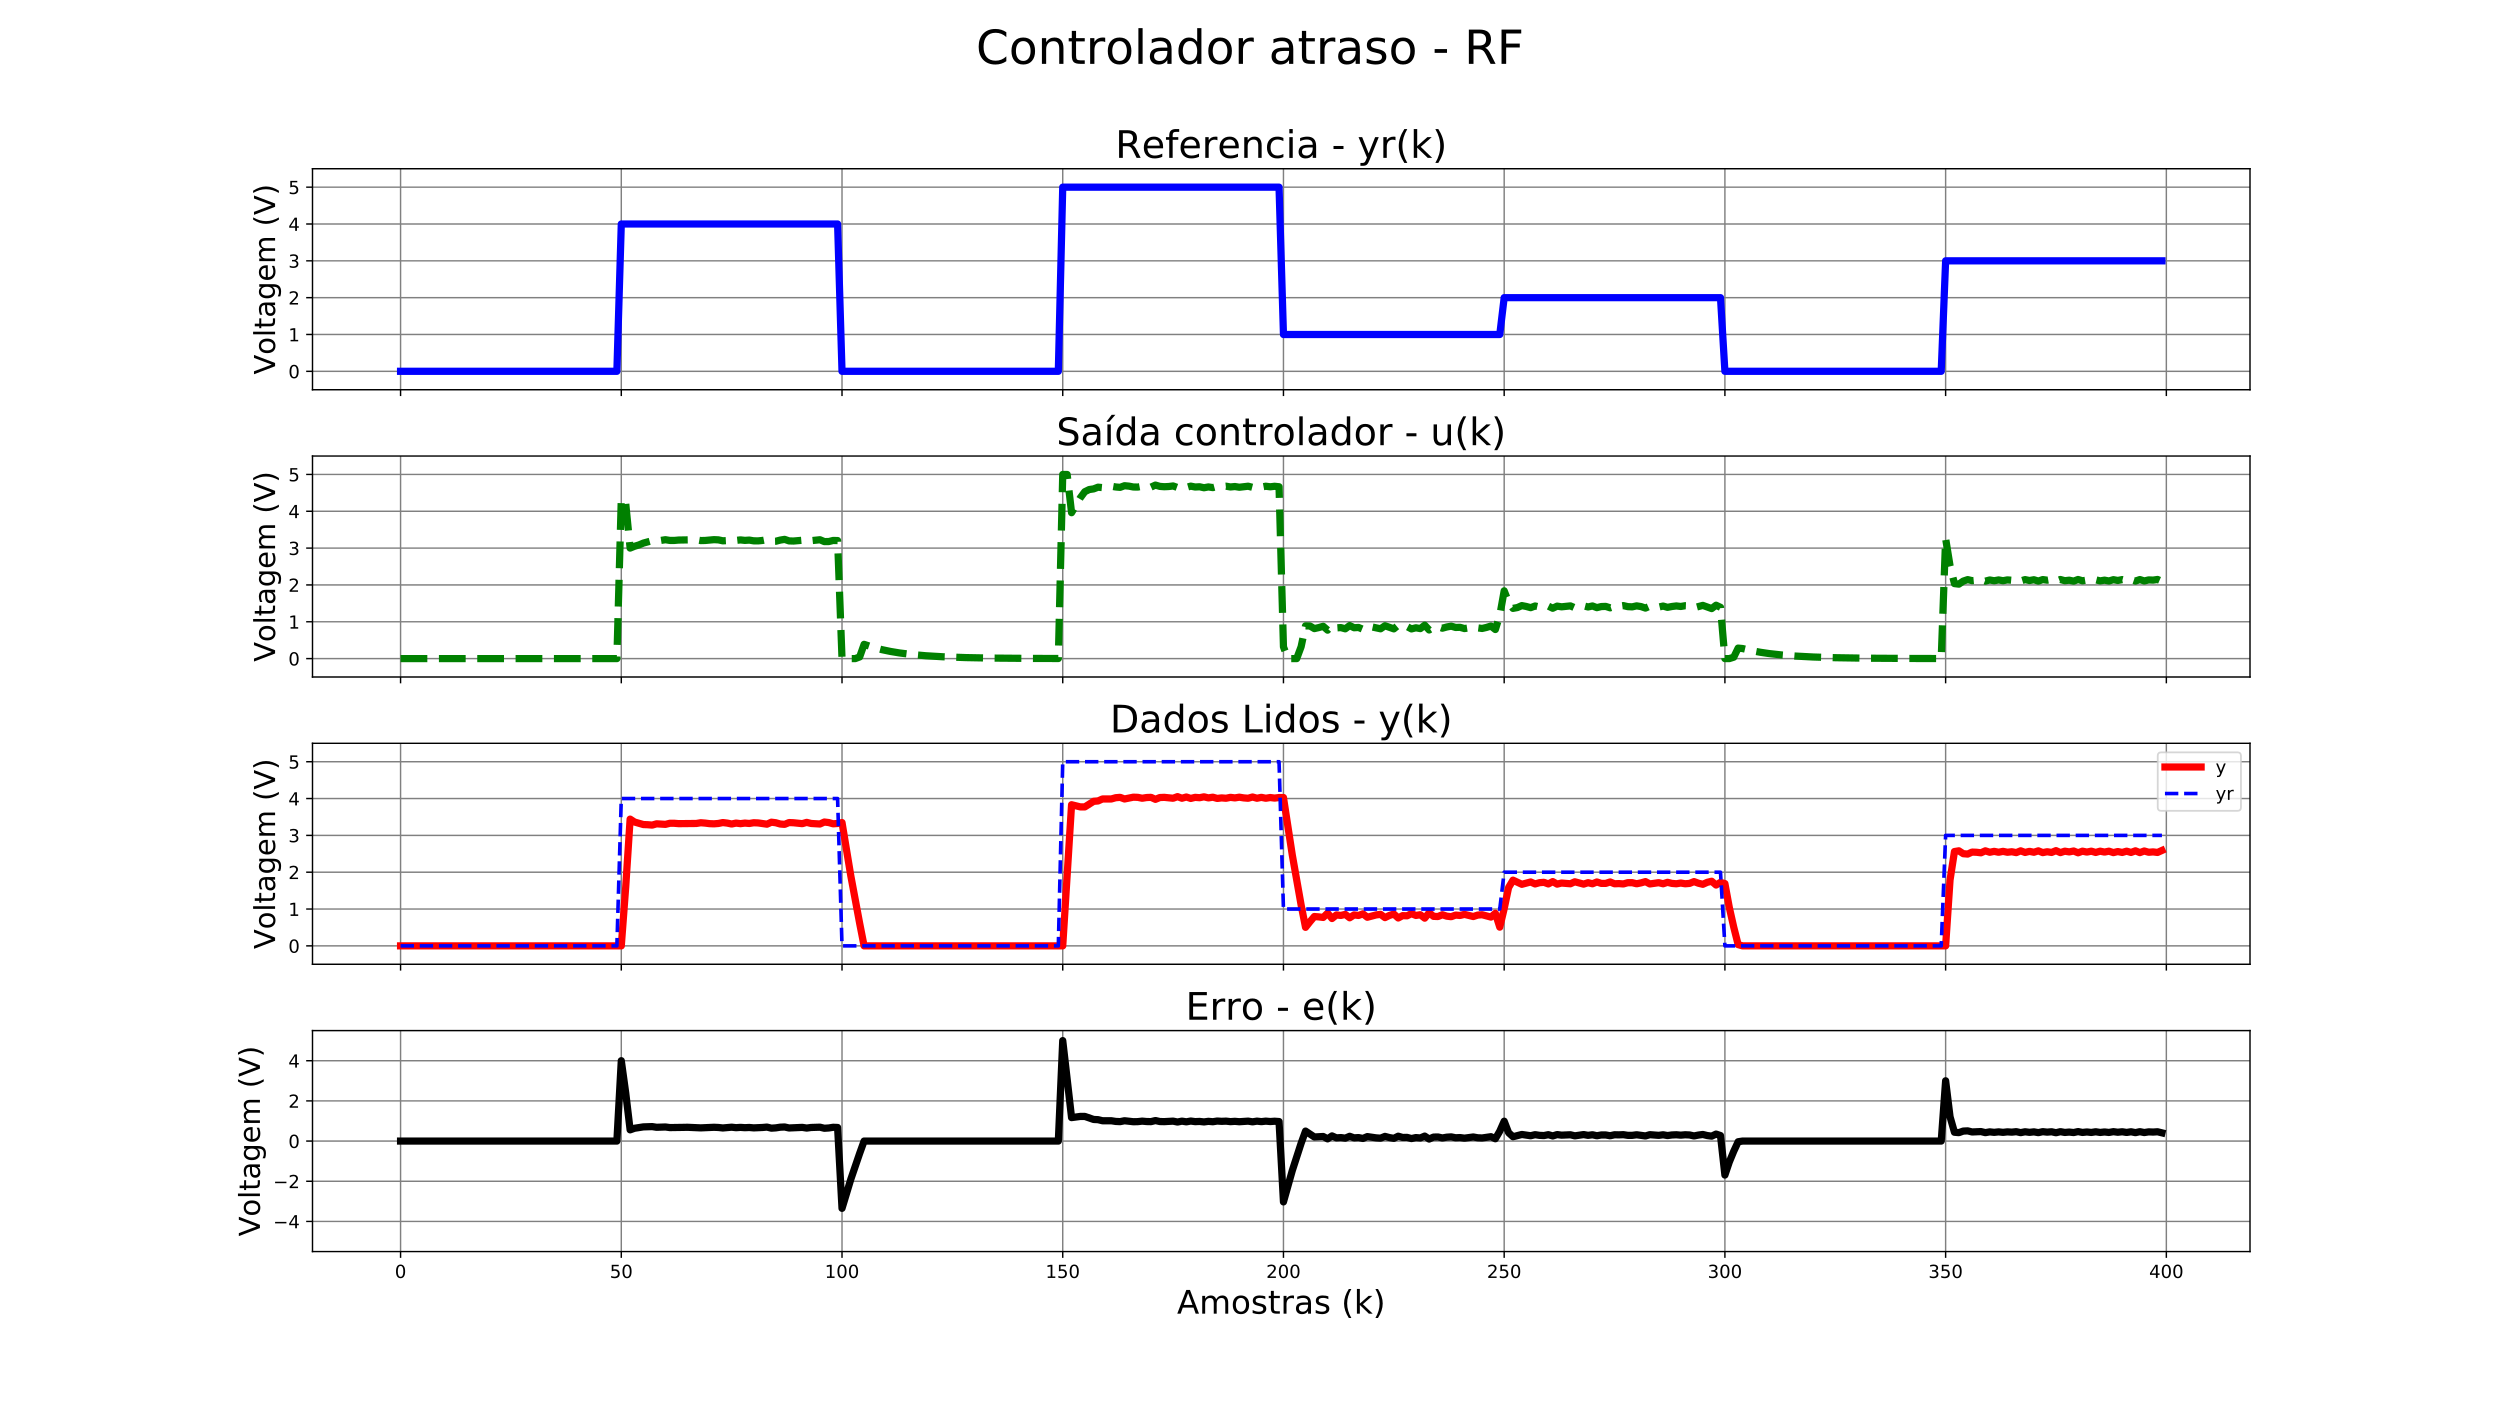 <?xml version="1.0" encoding="utf-8" standalone="no"?>
<!DOCTYPE svg PUBLIC "-//W3C//DTD SVG 1.1//EN"
  "http://www.w3.org/Graphics/SVG/1.1/DTD/svg11.dtd">
<!-- Created with matplotlib (https://matplotlib.org/) -->
<svg height="777.6pt" version="1.1" viewBox="0 0 1382.4 777.6" width="1382.4pt" xmlns="http://www.w3.org/2000/svg" xmlns:xlink="http://www.w3.org/1999/xlink">
 <defs>
  <style type="text/css">
*{stroke-linecap:butt;stroke-linejoin:round;white-space:pre;}
  </style>
 </defs>
 <g id="figure_1">
  <g id="patch_1">
   <path d="M 0 777.6 
L 1382.4 777.6 
L 1382.4 0 
L 0 0 
z
" style="fill:#ffffff;"/>
  </g>
  <g id="axes_1">
   <g id="patch_2">
    <path d="M 172.8 215.506 
L 1244.16 215.506 
L 1244.16 93.312 
L 172.8 93.312 
z
" style="fill:#ffffff;"/>
   </g>
   <g id="matplotlib.axis_1">
    <g id="xtick_1">
     <g id="line2d_1">
      <path clip-path="url(#p23826b9f9b)" d="M 221.498 215.506 
L 221.498 93.312 
" style="fill:none;stroke:#808080;stroke-linecap:square;stroke-width:0.8;"/>
     </g>
     <g id="line2d_2">
      <defs>
       <path d="M 0 0 
L 0 3.5 
" id="me7f540c63c" style="stroke:#000000;stroke-width:0.8;"/>
      </defs>
      <g>
       <use style="stroke:#000000;stroke-width:0.8;" x="221.498" xlink:href="#me7f540c63c" y="215.506"/>
      </g>
     </g>
    </g>
    <g id="xtick_2">
     <g id="line2d_3">
      <path clip-path="url(#p23826b9f9b)" d="M 343.549 215.506 
L 343.549 93.312 
" style="fill:none;stroke:#808080;stroke-linecap:square;stroke-width:0.8;"/>
     </g>
     <g id="line2d_4">
      <g>
       <use style="stroke:#000000;stroke-width:0.8;" x="343.549" xlink:href="#me7f540c63c" y="215.506"/>
      </g>
     </g>
    </g>
    <g id="xtick_3">
     <g id="line2d_5">
      <path clip-path="url(#p23826b9f9b)" d="M 465.599 215.506 
L 465.599 93.312 
" style="fill:none;stroke:#808080;stroke-linecap:square;stroke-width:0.8;"/>
     </g>
     <g id="line2d_6">
      <g>
       <use style="stroke:#000000;stroke-width:0.8;" x="465.599" xlink:href="#me7f540c63c" y="215.506"/>
      </g>
     </g>
    </g>
    <g id="xtick_4">
     <g id="line2d_7">
      <path clip-path="url(#p23826b9f9b)" d="M 587.65 215.506 
L 587.65 93.312 
" style="fill:none;stroke:#808080;stroke-linecap:square;stroke-width:0.8;"/>
     </g>
     <g id="line2d_8">
      <g>
       <use style="stroke:#000000;stroke-width:0.8;" x="587.65" xlink:href="#me7f540c63c" y="215.506"/>
      </g>
     </g>
    </g>
    <g id="xtick_5">
     <g id="line2d_9">
      <path clip-path="url(#p23826b9f9b)" d="M 709.701 215.506 
L 709.701 93.312 
" style="fill:none;stroke:#808080;stroke-linecap:square;stroke-width:0.8;"/>
     </g>
     <g id="line2d_10">
      <g>
       <use style="stroke:#000000;stroke-width:0.8;" x="709.701" xlink:href="#me7f540c63c" y="215.506"/>
      </g>
     </g>
    </g>
    <g id="xtick_6">
     <g id="line2d_11">
      <path clip-path="url(#p23826b9f9b)" d="M 831.751 215.506 
L 831.751 93.312 
" style="fill:none;stroke:#808080;stroke-linecap:square;stroke-width:0.8;"/>
     </g>
     <g id="line2d_12">
      <g>
       <use style="stroke:#000000;stroke-width:0.8;" x="831.751" xlink:href="#me7f540c63c" y="215.506"/>
      </g>
     </g>
    </g>
    <g id="xtick_7">
     <g id="line2d_13">
      <path clip-path="url(#p23826b9f9b)" d="M 953.802 215.506 
L 953.802 93.312 
" style="fill:none;stroke:#808080;stroke-linecap:square;stroke-width:0.8;"/>
     </g>
     <g id="line2d_14">
      <g>
       <use style="stroke:#000000;stroke-width:0.8;" x="953.802" xlink:href="#me7f540c63c" y="215.506"/>
      </g>
     </g>
    </g>
    <g id="xtick_8">
     <g id="line2d_15">
      <path clip-path="url(#p23826b9f9b)" d="M 1075.852 215.506 
L 1075.852 93.312 
" style="fill:none;stroke:#808080;stroke-linecap:square;stroke-width:0.8;"/>
     </g>
     <g id="line2d_16">
      <g>
       <use style="stroke:#000000;stroke-width:0.8;" x="1075.852" xlink:href="#me7f540c63c" y="215.506"/>
      </g>
     </g>
    </g>
    <g id="xtick_9">
     <g id="line2d_17">
      <path clip-path="url(#p23826b9f9b)" d="M 1197.903 215.506 
L 1197.903 93.312 
" style="fill:none;stroke:#808080;stroke-linecap:square;stroke-width:0.8;"/>
     </g>
     <g id="line2d_18">
      <g>
       <use style="stroke:#000000;stroke-width:0.8;" x="1197.903" xlink:href="#me7f540c63c" y="215.506"/>
      </g>
     </g>
    </g>
   </g>
   <g id="matplotlib.axis_2">
    <g id="ytick_1">
     <g id="line2d_19">
      <path clip-path="url(#p23826b9f9b)" d="M 172.8 205.323 
L 1244.16 205.323 
" style="fill:none;stroke:#808080;stroke-linecap:square;stroke-width:0.8;"/>
     </g>
     <g id="line2d_20">
      <defs>
       <path d="M 0 0 
L -3.5 0 
" id="m7d09c55ae9" style="stroke:#000000;stroke-width:0.8;"/>
      </defs>
      <g>
       <use style="stroke:#000000;stroke-width:0.8;" x="172.8" xlink:href="#m7d09c55ae9" y="205.323"/>
      </g>
     </g>
     <g id="text_1">
      <!-- 0 -->
      <defs>
       <path d="M 31.781 66.406 
Q 24.172 66.406 20.328 58.906 
Q 16.5 51.422 16.5 36.375 
Q 16.5 21.391 20.328 13.891 
Q 24.172 6.391 31.781 6.391 
Q 39.453 6.391 43.281 13.891 
Q 47.125 21.391 47.125 36.375 
Q 47.125 51.422 43.281 58.906 
Q 39.453 66.406 31.781 66.406 
z
M 31.781 74.219 
Q 44.047 74.219 50.516 64.516 
Q 56.984 54.828 56.984 36.375 
Q 56.984 17.969 50.516 8.266 
Q 44.047 -1.422 31.781 -1.422 
Q 19.531 -1.422 13.062 8.266 
Q 6.594 17.969 6.594 36.375 
Q 6.594 54.828 13.062 64.516 
Q 19.531 74.219 31.781 74.219 
z
" id="DejaVuSans-48"/>
      </defs>
      <g transform="translate(159.438 209.123)scale(0.1 -0.1)">
       <use xlink:href="#DejaVuSans-48"/>
      </g>
     </g>
    </g>
    <g id="ytick_2">
     <g id="line2d_21">
      <path clip-path="url(#p23826b9f9b)" d="M 172.8 184.958 
L 1244.16 184.958 
" style="fill:none;stroke:#808080;stroke-linecap:square;stroke-width:0.8;"/>
     </g>
     <g id="line2d_22">
      <g>
       <use style="stroke:#000000;stroke-width:0.8;" x="172.8" xlink:href="#m7d09c55ae9" y="184.958"/>
      </g>
     </g>
     <g id="text_2">
      <!-- 1 -->
      <defs>
       <path d="M 12.406 8.297 
L 28.516 8.297 
L 28.516 63.922 
L 10.984 60.406 
L 10.984 69.391 
L 28.422 72.906 
L 38.281 72.906 
L 38.281 8.297 
L 54.391 8.297 
L 54.391 0 
L 12.406 0 
z
" id="DejaVuSans-49"/>
      </defs>
      <g transform="translate(159.438 188.757)scale(0.1 -0.1)">
       <use xlink:href="#DejaVuSans-49"/>
      </g>
     </g>
    </g>
    <g id="ytick_3">
     <g id="line2d_23">
      <path clip-path="url(#p23826b9f9b)" d="M 172.8 164.592 
L 1244.16 164.592 
" style="fill:none;stroke:#808080;stroke-linecap:square;stroke-width:0.8;"/>
     </g>
     <g id="line2d_24">
      <g>
       <use style="stroke:#000000;stroke-width:0.8;" x="172.8" xlink:href="#m7d09c55ae9" y="164.592"/>
      </g>
     </g>
     <g id="text_3">
      <!-- 2 -->
      <defs>
       <path d="M 19.188 8.297 
L 53.609 8.297 
L 53.609 0 
L 7.328 0 
L 7.328 8.297 
Q 12.938 14.109 22.625 23.891 
Q 32.328 33.688 34.812 36.531 
Q 39.547 41.844 41.422 45.531 
Q 43.312 49.219 43.312 52.781 
Q 43.312 58.594 39.234 62.25 
Q 35.156 65.922 28.609 65.922 
Q 23.969 65.922 18.812 64.312 
Q 13.672 62.703 7.812 59.422 
L 7.812 69.391 
Q 13.766 71.781 18.938 73 
Q 24.125 74.219 28.422 74.219 
Q 39.75 74.219 46.484 68.547 
Q 53.219 62.891 53.219 53.422 
Q 53.219 48.922 51.531 44.891 
Q 49.859 40.875 45.406 35.406 
Q 44.188 33.984 37.641 27.219 
Q 31.109 20.453 19.188 8.297 
z
" id="DejaVuSans-50"/>
      </defs>
      <g transform="translate(159.438 168.391)scale(0.1 -0.1)">
       <use xlink:href="#DejaVuSans-50"/>
      </g>
     </g>
    </g>
    <g id="ytick_4">
     <g id="line2d_25">
      <path clip-path="url(#p23826b9f9b)" d="M 172.8 144.226 
L 1244.16 144.226 
" style="fill:none;stroke:#808080;stroke-linecap:square;stroke-width:0.8;"/>
     </g>
     <g id="line2d_26">
      <g>
       <use style="stroke:#000000;stroke-width:0.8;" x="172.8" xlink:href="#m7d09c55ae9" y="144.226"/>
      </g>
     </g>
     <g id="text_4">
      <!-- 3 -->
      <defs>
       <path d="M 40.578 39.312 
Q 47.656 37.797 51.625 33 
Q 55.609 28.219 55.609 21.188 
Q 55.609 10.406 48.188 4.484 
Q 40.766 -1.422 27.094 -1.422 
Q 22.516 -1.422 17.656 -0.516 
Q 12.797 0.391 7.625 2.203 
L 7.625 11.719 
Q 11.719 9.328 16.594 8.109 
Q 21.484 6.891 26.812 6.891 
Q 36.078 6.891 40.938 10.547 
Q 45.797 14.203 45.797 21.188 
Q 45.797 27.641 41.281 31.266 
Q 36.766 34.906 28.719 34.906 
L 20.219 34.906 
L 20.219 43.016 
L 29.109 43.016 
Q 36.375 43.016 40.234 45.922 
Q 44.094 48.828 44.094 54.297 
Q 44.094 59.906 40.109 62.906 
Q 36.141 65.922 28.719 65.922 
Q 24.656 65.922 20.016 65.031 
Q 15.375 64.156 9.812 62.312 
L 9.812 71.094 
Q 15.438 72.656 20.344 73.438 
Q 25.25 74.219 29.594 74.219 
Q 40.828 74.219 47.359 69.109 
Q 53.906 64.016 53.906 55.328 
Q 53.906 49.266 50.438 45.094 
Q 46.969 40.922 40.578 39.312 
z
" id="DejaVuSans-51"/>
      </defs>
      <g transform="translate(159.438 148.026)scale(0.1 -0.1)">
       <use xlink:href="#DejaVuSans-51"/>
      </g>
     </g>
    </g>
    <g id="ytick_5">
     <g id="line2d_27">
      <path clip-path="url(#p23826b9f9b)" d="M 172.8 123.861 
L 1244.16 123.861 
" style="fill:none;stroke:#808080;stroke-linecap:square;stroke-width:0.8;"/>
     </g>
     <g id="line2d_28">
      <g>
       <use style="stroke:#000000;stroke-width:0.8;" x="172.8" xlink:href="#m7d09c55ae9" y="123.861"/>
      </g>
     </g>
     <g id="text_5">
      <!-- 4 -->
      <defs>
       <path d="M 37.797 64.312 
L 12.891 25.391 
L 37.797 25.391 
z
M 35.203 72.906 
L 47.609 72.906 
L 47.609 25.391 
L 58.016 25.391 
L 58.016 17.188 
L 47.609 17.188 
L 47.609 0 
L 37.797 0 
L 37.797 17.188 
L 4.891 17.188 
L 4.891 26.703 
z
" id="DejaVuSans-52"/>
      </defs>
      <g transform="translate(159.438 127.66)scale(0.1 -0.1)">
       <use xlink:href="#DejaVuSans-52"/>
      </g>
     </g>
    </g>
    <g id="ytick_6">
     <g id="line2d_29">
      <path clip-path="url(#p23826b9f9b)" d="M 172.8 103.495 
L 1244.16 103.495 
" style="fill:none;stroke:#808080;stroke-linecap:square;stroke-width:0.8;"/>
     </g>
     <g id="line2d_30">
      <g>
       <use style="stroke:#000000;stroke-width:0.8;" x="172.8" xlink:href="#m7d09c55ae9" y="103.495"/>
      </g>
     </g>
     <g id="text_6">
      <!-- 5 -->
      <defs>
       <path d="M 10.797 72.906 
L 49.516 72.906 
L 49.516 64.594 
L 19.828 64.594 
L 19.828 46.734 
Q 21.969 47.469 24.109 47.828 
Q 26.266 48.188 28.422 48.188 
Q 40.625 48.188 47.75 41.5 
Q 54.891 34.812 54.891 23.391 
Q 54.891 11.625 47.562 5.094 
Q 40.234 -1.422 26.906 -1.422 
Q 22.312 -1.422 17.547 -0.641 
Q 12.797 0.141 7.719 1.703 
L 7.719 11.625 
Q 12.109 9.234 16.797 8.062 
Q 21.484 6.891 26.703 6.891 
Q 35.156 6.891 40.078 11.328 
Q 45.016 15.766 45.016 23.391 
Q 45.016 31 40.078 35.438 
Q 35.156 39.891 26.703 39.891 
Q 22.75 39.891 18.812 39.016 
Q 14.891 38.141 10.797 36.281 
z
" id="DejaVuSans-53"/>
      </defs>
      <g transform="translate(159.438 107.294)scale(0.1 -0.1)">
       <use xlink:href="#DejaVuSans-53"/>
      </g>
     </g>
    </g>
    <g id="text_7">
     <!-- Voltagem (V) -->
     <defs>
      <path d="M 28.609 0 
L 0.781 72.906 
L 11.078 72.906 
L 34.188 11.531 
L 57.328 72.906 
L 67.578 72.906 
L 39.797 0 
z
" id="DejaVuSans-86"/>
      <path d="M 30.609 48.391 
Q 23.391 48.391 19.188 42.75 
Q 14.984 37.109 14.984 27.297 
Q 14.984 17.484 19.156 11.844 
Q 23.344 6.203 30.609 6.203 
Q 37.797 6.203 41.984 11.859 
Q 46.188 17.531 46.188 27.297 
Q 46.188 37.016 41.984 42.703 
Q 37.797 48.391 30.609 48.391 
z
M 30.609 56 
Q 42.328 56 49.016 48.375 
Q 55.719 40.766 55.719 27.297 
Q 55.719 13.875 49.016 6.219 
Q 42.328 -1.422 30.609 -1.422 
Q 18.844 -1.422 12.172 6.219 
Q 5.516 13.875 5.516 27.297 
Q 5.516 40.766 12.172 48.375 
Q 18.844 56 30.609 56 
z
" id="DejaVuSans-111"/>
      <path d="M 9.422 75.984 
L 18.406 75.984 
L 18.406 0 
L 9.422 0 
z
" id="DejaVuSans-108"/>
      <path d="M 18.312 70.219 
L 18.312 54.688 
L 36.812 54.688 
L 36.812 47.703 
L 18.312 47.703 
L 18.312 18.016 
Q 18.312 11.328 20.141 9.422 
Q 21.969 7.516 27.594 7.516 
L 36.812 7.516 
L 36.812 0 
L 27.594 0 
Q 17.188 0 13.234 3.875 
Q 9.281 7.766 9.281 18.016 
L 9.281 47.703 
L 2.688 47.703 
L 2.688 54.688 
L 9.281 54.688 
L 9.281 70.219 
z
" id="DejaVuSans-116"/>
      <path d="M 34.281 27.484 
Q 23.391 27.484 19.188 25 
Q 14.984 22.516 14.984 16.5 
Q 14.984 11.719 18.141 8.906 
Q 21.297 6.109 26.703 6.109 
Q 34.188 6.109 38.703 11.406 
Q 43.219 16.703 43.219 25.484 
L 43.219 27.484 
z
M 52.203 31.203 
L 52.203 0 
L 43.219 0 
L 43.219 8.297 
Q 40.141 3.328 35.547 0.953 
Q 30.953 -1.422 24.312 -1.422 
Q 15.922 -1.422 10.953 3.297 
Q 6 8.016 6 15.922 
Q 6 25.141 12.172 29.828 
Q 18.359 34.516 30.609 34.516 
L 43.219 34.516 
L 43.219 35.406 
Q 43.219 41.609 39.141 45 
Q 35.062 48.391 27.688 48.391 
Q 23 48.391 18.547 47.266 
Q 14.109 46.141 10.016 43.891 
L 10.016 52.203 
Q 14.938 54.109 19.578 55.047 
Q 24.219 56 28.609 56 
Q 40.484 56 46.344 49.844 
Q 52.203 43.703 52.203 31.203 
z
" id="DejaVuSans-97"/>
      <path d="M 45.406 27.984 
Q 45.406 37.75 41.375 43.109 
Q 37.359 48.484 30.078 48.484 
Q 22.859 48.484 18.828 43.109 
Q 14.797 37.75 14.797 27.984 
Q 14.797 18.266 18.828 12.891 
Q 22.859 7.516 30.078 7.516 
Q 37.359 7.516 41.375 12.891 
Q 45.406 18.266 45.406 27.984 
z
M 54.391 6.781 
Q 54.391 -7.172 48.188 -13.984 
Q 42 -20.797 29.203 -20.797 
Q 24.469 -20.797 20.266 -20.094 
Q 16.062 -19.391 12.109 -17.922 
L 12.109 -9.188 
Q 16.062 -11.328 19.922 -12.344 
Q 23.781 -13.375 27.781 -13.375 
Q 36.625 -13.375 41.016 -8.766 
Q 45.406 -4.156 45.406 5.172 
L 45.406 9.625 
Q 42.625 4.781 38.281 2.391 
Q 33.938 0 27.875 0 
Q 17.828 0 11.672 7.656 
Q 5.516 15.328 5.516 27.984 
Q 5.516 40.672 11.672 48.328 
Q 17.828 56 27.875 56 
Q 33.938 56 38.281 53.609 
Q 42.625 51.219 45.406 46.391 
L 45.406 54.688 
L 54.391 54.688 
z
" id="DejaVuSans-103"/>
      <path d="M 56.203 29.594 
L 56.203 25.203 
L 14.891 25.203 
Q 15.484 15.922 20.484 11.062 
Q 25.484 6.203 34.422 6.203 
Q 39.594 6.203 44.453 7.469 
Q 49.312 8.734 54.109 11.281 
L 54.109 2.781 
Q 49.266 0.734 44.188 -0.344 
Q 39.109 -1.422 33.891 -1.422 
Q 20.797 -1.422 13.156 6.188 
Q 5.516 13.812 5.516 26.812 
Q 5.516 40.234 12.766 48.109 
Q 20.016 56 32.328 56 
Q 43.359 56 49.781 48.891 
Q 56.203 41.797 56.203 29.594 
z
M 47.219 32.234 
Q 47.125 39.594 43.094 43.984 
Q 39.062 48.391 32.422 48.391 
Q 24.906 48.391 20.391 44.141 
Q 15.875 39.891 15.188 32.172 
z
" id="DejaVuSans-101"/>
      <path d="M 52 44.188 
Q 55.375 50.25 60.062 53.125 
Q 64.75 56 71.094 56 
Q 79.641 56 84.281 50.016 
Q 88.922 44.047 88.922 33.016 
L 88.922 0 
L 79.891 0 
L 79.891 32.719 
Q 79.891 40.578 77.094 44.375 
Q 74.312 48.188 68.609 48.188 
Q 61.625 48.188 57.562 43.547 
Q 53.516 38.922 53.516 30.906 
L 53.516 0 
L 44.484 0 
L 44.484 32.719 
Q 44.484 40.625 41.703 44.406 
Q 38.922 48.188 33.109 48.188 
Q 26.219 48.188 22.156 43.531 
Q 18.109 38.875 18.109 30.906 
L 18.109 0 
L 9.078 0 
L 9.078 54.688 
L 18.109 54.688 
L 18.109 46.188 
Q 21.188 51.219 25.484 53.609 
Q 29.781 56 35.688 56 
Q 41.656 56 45.828 52.969 
Q 50 49.953 52 44.188 
z
" id="DejaVuSans-109"/>
      <path id="DejaVuSans-32"/>
      <path d="M 31 75.875 
Q 24.469 64.656 21.281 53.656 
Q 18.109 42.672 18.109 31.391 
Q 18.109 20.125 21.312 9.062 
Q 24.516 -2 31 -13.188 
L 23.188 -13.188 
Q 15.875 -1.703 12.234 9.375 
Q 8.594 20.453 8.594 31.391 
Q 8.594 42.281 12.203 53.312 
Q 15.828 64.359 23.188 75.875 
z
" id="DejaVuSans-40"/>
      <path d="M 8.016 75.875 
L 15.828 75.875 
Q 23.141 64.359 26.781 53.312 
Q 30.422 42.281 30.422 31.391 
Q 30.422 20.453 26.781 9.375 
Q 23.141 -1.703 15.828 -13.188 
L 8.016 -13.188 
Q 14.5 -2 17.703 9.062 
Q 20.906 20.125 20.906 31.391 
Q 20.906 42.672 17.703 53.656 
Q 14.5 64.656 8.016 75.875 
z
" id="DejaVuSans-41"/>
     </defs>
     <g transform="translate(152.11 207.08)rotate(-90)scale(0.16 -0.16)">
      <use xlink:href="#DejaVuSans-86"/>
      <use x="68.299" xlink:href="#DejaVuSans-111"/>
      <use x="129.48" xlink:href="#DejaVuSans-108"/>
      <use x="157.264" xlink:href="#DejaVuSans-116"/>
      <use x="196.473" xlink:href="#DejaVuSans-97"/>
      <use x="257.752" xlink:href="#DejaVuSans-103"/>
      <use x="321.229" xlink:href="#DejaVuSans-101"/>
      <use x="382.752" xlink:href="#DejaVuSans-109"/>
      <use x="480.164" xlink:href="#DejaVuSans-32"/>
      <use x="511.951" xlink:href="#DejaVuSans-40"/>
      <use x="550.965" xlink:href="#DejaVuSans-86"/>
      <use x="619.373" xlink:href="#DejaVuSans-41"/>
     </g>
    </g>
   </g>
   <g id="line2d_31">
    <path clip-path="url(#p23826b9f9b)" d="M 221.498 205.323 
L 341.108 205.323 
L 343.549 123.861 
L 463.158 123.861 
L 465.599 205.323 
L 585.209 205.323 
L 587.65 103.495 
L 707.259 103.495 
L 709.701 184.958 
L 829.31 184.958 
L 831.751 164.592 
L 951.361 164.592 
L 953.802 205.323 
L 1073.411 205.323 
L 1075.852 144.226 
L 1195.462 144.226 
L 1195.462 144.226 
" style="fill:none;stroke:#0000ff;stroke-linecap:square;stroke-width:4;"/>
   </g>
   <g id="patch_3">
    <path d="M 172.8 215.506 
L 172.8 93.312 
" style="fill:none;stroke:#000000;stroke-linecap:square;stroke-linejoin:miter;stroke-width:0.8;"/>
   </g>
   <g id="patch_4">
    <path d="M 1244.16 215.506 
L 1244.16 93.312 
" style="fill:none;stroke:#000000;stroke-linecap:square;stroke-linejoin:miter;stroke-width:0.8;"/>
   </g>
   <g id="patch_5">
    <path d="M 172.8 215.506 
L 1244.16 215.506 
" style="fill:none;stroke:#000000;stroke-linecap:square;stroke-linejoin:miter;stroke-width:0.8;"/>
   </g>
   <g id="patch_6">
    <path d="M 172.8 93.312 
L 1244.16 93.312 
" style="fill:none;stroke:#000000;stroke-linecap:square;stroke-linejoin:miter;stroke-width:0.8;"/>
   </g>
   <g id="text_8">
    <!-- Referencia - yr(k) -->
    <defs>
     <path d="M 44.391 34.188 
Q 47.562 33.109 50.562 29.594 
Q 53.562 26.078 56.594 19.922 
L 66.609 0 
L 56 0 
L 46.688 18.703 
Q 43.062 26.031 39.672 28.422 
Q 36.281 30.812 30.422 30.812 
L 19.672 30.812 
L 19.672 0 
L 9.812 0 
L 9.812 72.906 
L 32.078 72.906 
Q 44.578 72.906 50.734 67.672 
Q 56.891 62.453 56.891 51.906 
Q 56.891 45.016 53.688 40.469 
Q 50.484 35.938 44.391 34.188 
z
M 19.672 64.797 
L 19.672 38.922 
L 32.078 38.922 
Q 39.203 38.922 42.844 42.219 
Q 46.484 45.516 46.484 51.906 
Q 46.484 58.297 42.844 61.547 
Q 39.203 64.797 32.078 64.797 
z
" id="DejaVuSans-82"/>
     <path d="M 37.109 75.984 
L 37.109 68.5 
L 28.516 68.5 
Q 23.688 68.5 21.797 66.547 
Q 19.922 64.594 19.922 59.516 
L 19.922 54.688 
L 34.719 54.688 
L 34.719 47.703 
L 19.922 47.703 
L 19.922 0 
L 10.891 0 
L 10.891 47.703 
L 2.297 47.703 
L 2.297 54.688 
L 10.891 54.688 
L 10.891 58.5 
Q 10.891 67.625 15.141 71.797 
Q 19.391 75.984 28.609 75.984 
z
" id="DejaVuSans-102"/>
     <path d="M 41.109 46.297 
Q 39.594 47.172 37.812 47.578 
Q 36.031 48 33.891 48 
Q 26.266 48 22.188 43.047 
Q 18.109 38.094 18.109 28.812 
L 18.109 0 
L 9.078 0 
L 9.078 54.688 
L 18.109 54.688 
L 18.109 46.188 
Q 20.953 51.172 25.484 53.578 
Q 30.031 56 36.531 56 
Q 37.453 56 38.578 55.875 
Q 39.703 55.766 41.062 55.516 
z
" id="DejaVuSans-114"/>
     <path d="M 54.891 33.016 
L 54.891 0 
L 45.906 0 
L 45.906 32.719 
Q 45.906 40.484 42.875 44.328 
Q 39.844 48.188 33.797 48.188 
Q 26.516 48.188 22.312 43.547 
Q 18.109 38.922 18.109 30.906 
L 18.109 0 
L 9.078 0 
L 9.078 54.688 
L 18.109 54.688 
L 18.109 46.188 
Q 21.344 51.125 25.703 53.562 
Q 30.078 56 35.797 56 
Q 45.219 56 50.047 50.172 
Q 54.891 44.344 54.891 33.016 
z
" id="DejaVuSans-110"/>
     <path d="M 48.781 52.594 
L 48.781 44.188 
Q 44.969 46.297 41.141 47.344 
Q 37.312 48.391 33.406 48.391 
Q 24.656 48.391 19.812 42.844 
Q 14.984 37.312 14.984 27.297 
Q 14.984 17.281 19.812 11.734 
Q 24.656 6.203 33.406 6.203 
Q 37.312 6.203 41.141 7.25 
Q 44.969 8.297 48.781 10.406 
L 48.781 2.094 
Q 45.016 0.344 40.984 -0.531 
Q 36.969 -1.422 32.422 -1.422 
Q 20.062 -1.422 12.781 6.344 
Q 5.516 14.109 5.516 27.297 
Q 5.516 40.672 12.859 48.328 
Q 20.219 56 33.016 56 
Q 37.156 56 41.109 55.141 
Q 45.062 54.297 48.781 52.594 
z
" id="DejaVuSans-99"/>
     <path d="M 9.422 54.688 
L 18.406 54.688 
L 18.406 0 
L 9.422 0 
z
M 9.422 75.984 
L 18.406 75.984 
L 18.406 64.594 
L 9.422 64.594 
z
" id="DejaVuSans-105"/>
     <path d="M 4.891 31.391 
L 31.203 31.391 
L 31.203 23.391 
L 4.891 23.391 
z
" id="DejaVuSans-45"/>
     <path d="M 32.172 -5.078 
Q 28.375 -14.844 24.75 -17.812 
Q 21.141 -20.797 15.094 -20.797 
L 7.906 -20.797 
L 7.906 -13.281 
L 13.188 -13.281 
Q 16.891 -13.281 18.938 -11.516 
Q 21 -9.766 23.484 -3.219 
L 25.094 0.875 
L 2.984 54.688 
L 12.5 54.688 
L 29.594 11.922 
L 46.688 54.688 
L 56.203 54.688 
z
" id="DejaVuSans-121"/>
     <path d="M 9.078 75.984 
L 18.109 75.984 
L 18.109 31.109 
L 44.922 54.688 
L 56.391 54.688 
L 27.391 29.109 
L 57.625 0 
L 45.906 0 
L 18.109 26.703 
L 18.109 0 
L 9.078 0 
z
" id="DejaVuSans-107"/>
    </defs>
    <g transform="translate(616.753 87.312)scale(0.21 -0.21)">
     <use xlink:href="#DejaVuSans-82"/>
     <use x="69.42" xlink:href="#DejaVuSans-101"/>
     <use x="130.943" xlink:href="#DejaVuSans-102"/>
     <use x="166.148" xlink:href="#DejaVuSans-101"/>
     <use x="227.672" xlink:href="#DejaVuSans-114"/>
     <use x="268.754" xlink:href="#DejaVuSans-101"/>
     <use x="330.277" xlink:href="#DejaVuSans-110"/>
     <use x="393.656" xlink:href="#DejaVuSans-99"/>
     <use x="448.637" xlink:href="#DejaVuSans-105"/>
     <use x="476.42" xlink:href="#DejaVuSans-97"/>
     <use x="537.699" xlink:href="#DejaVuSans-32"/>
     <use x="569.486" xlink:href="#DejaVuSans-45"/>
     <use x="605.57" xlink:href="#DejaVuSans-32"/>
     <use x="637.357" xlink:href="#DejaVuSans-121"/>
     <use x="696.537" xlink:href="#DejaVuSans-114"/>
     <use x="737.65" xlink:href="#DejaVuSans-40"/>
     <use x="776.664" xlink:href="#DejaVuSans-107"/>
     <use x="834.574" xlink:href="#DejaVuSans-41"/>
    </g>
   </g>
  </g>
  <g id="axes_2">
   <g id="patch_7">
    <path d="M 172.8 374.359 
L 1244.16 374.359 
L 1244.16 252.165 
L 172.8 252.165 
z
" style="fill:#ffffff;"/>
   </g>
   <g id="matplotlib.axis_3">
    <g id="xtick_10">
     <g id="line2d_32">
      <path clip-path="url(#p0c5ccf79ce)" d="M 221.498 374.359 
L 221.498 252.165 
" style="fill:none;stroke:#808080;stroke-linecap:square;stroke-width:0.8;"/>
     </g>
     <g id="line2d_33">
      <g>
       <use style="stroke:#000000;stroke-width:0.8;" x="221.498" xlink:href="#me7f540c63c" y="374.359"/>
      </g>
     </g>
    </g>
    <g id="xtick_11">
     <g id="line2d_34">
      <path clip-path="url(#p0c5ccf79ce)" d="M 343.549 374.359 
L 343.549 252.165 
" style="fill:none;stroke:#808080;stroke-linecap:square;stroke-width:0.8;"/>
     </g>
     <g id="line2d_35">
      <g>
       <use style="stroke:#000000;stroke-width:0.8;" x="343.549" xlink:href="#me7f540c63c" y="374.359"/>
      </g>
     </g>
    </g>
    <g id="xtick_12">
     <g id="line2d_36">
      <path clip-path="url(#p0c5ccf79ce)" d="M 465.599 374.359 
L 465.599 252.165 
" style="fill:none;stroke:#808080;stroke-linecap:square;stroke-width:0.8;"/>
     </g>
     <g id="line2d_37">
      <g>
       <use style="stroke:#000000;stroke-width:0.8;" x="465.599" xlink:href="#me7f540c63c" y="374.359"/>
      </g>
     </g>
    </g>
    <g id="xtick_13">
     <g id="line2d_38">
      <path clip-path="url(#p0c5ccf79ce)" d="M 587.65 374.359 
L 587.65 252.165 
" style="fill:none;stroke:#808080;stroke-linecap:square;stroke-width:0.8;"/>
     </g>
     <g id="line2d_39">
      <g>
       <use style="stroke:#000000;stroke-width:0.8;" x="587.65" xlink:href="#me7f540c63c" y="374.359"/>
      </g>
     </g>
    </g>
    <g id="xtick_14">
     <g id="line2d_40">
      <path clip-path="url(#p0c5ccf79ce)" d="M 709.701 374.359 
L 709.701 252.165 
" style="fill:none;stroke:#808080;stroke-linecap:square;stroke-width:0.8;"/>
     </g>
     <g id="line2d_41">
      <g>
       <use style="stroke:#000000;stroke-width:0.8;" x="709.701" xlink:href="#me7f540c63c" y="374.359"/>
      </g>
     </g>
    </g>
    <g id="xtick_15">
     <g id="line2d_42">
      <path clip-path="url(#p0c5ccf79ce)" d="M 831.751 374.359 
L 831.751 252.165 
" style="fill:none;stroke:#808080;stroke-linecap:square;stroke-width:0.8;"/>
     </g>
     <g id="line2d_43">
      <g>
       <use style="stroke:#000000;stroke-width:0.8;" x="831.751" xlink:href="#me7f540c63c" y="374.359"/>
      </g>
     </g>
    </g>
    <g id="xtick_16">
     <g id="line2d_44">
      <path clip-path="url(#p0c5ccf79ce)" d="M 953.802 374.359 
L 953.802 252.165 
" style="fill:none;stroke:#808080;stroke-linecap:square;stroke-width:0.8;"/>
     </g>
     <g id="line2d_45">
      <g>
       <use style="stroke:#000000;stroke-width:0.8;" x="953.802" xlink:href="#me7f540c63c" y="374.359"/>
      </g>
     </g>
    </g>
    <g id="xtick_17">
     <g id="line2d_46">
      <path clip-path="url(#p0c5ccf79ce)" d="M 1075.852 374.359 
L 1075.852 252.165 
" style="fill:none;stroke:#808080;stroke-linecap:square;stroke-width:0.8;"/>
     </g>
     <g id="line2d_47">
      <g>
       <use style="stroke:#000000;stroke-width:0.8;" x="1075.852" xlink:href="#me7f540c63c" y="374.359"/>
      </g>
     </g>
    </g>
    <g id="xtick_18">
     <g id="line2d_48">
      <path clip-path="url(#p0c5ccf79ce)" d="M 1197.903 374.359 
L 1197.903 252.165 
" style="fill:none;stroke:#808080;stroke-linecap:square;stroke-width:0.8;"/>
     </g>
     <g id="line2d_49">
      <g>
       <use style="stroke:#000000;stroke-width:0.8;" x="1197.903" xlink:href="#me7f540c63c" y="374.359"/>
      </g>
     </g>
    </g>
   </g>
   <g id="matplotlib.axis_4">
    <g id="ytick_7">
     <g id="line2d_50">
      <path clip-path="url(#p0c5ccf79ce)" d="M 172.8 364.176 
L 1244.16 364.176 
" style="fill:none;stroke:#808080;stroke-linecap:square;stroke-width:0.8;"/>
     </g>
     <g id="line2d_51">
      <g>
       <use style="stroke:#000000;stroke-width:0.8;" x="172.8" xlink:href="#m7d09c55ae9" y="364.176"/>
      </g>
     </g>
     <g id="text_9">
      <!-- 0 -->
      <g transform="translate(159.438 367.975)scale(0.1 -0.1)">
       <use xlink:href="#DejaVuSans-48"/>
      </g>
     </g>
    </g>
    <g id="ytick_8">
     <g id="line2d_52">
      <path clip-path="url(#p0c5ccf79ce)" d="M 172.8 343.81 
L 1244.16 343.81 
" style="fill:none;stroke:#808080;stroke-linecap:square;stroke-width:0.8;"/>
     </g>
     <g id="line2d_53">
      <g>
       <use style="stroke:#000000;stroke-width:0.8;" x="172.8" xlink:href="#m7d09c55ae9" y="343.81"/>
      </g>
     </g>
     <g id="text_10">
      <!-- 1 -->
      <g transform="translate(159.438 347.61)scale(0.1 -0.1)">
       <use xlink:href="#DejaVuSans-49"/>
      </g>
     </g>
    </g>
    <g id="ytick_9">
     <g id="line2d_54">
      <path clip-path="url(#p0c5ccf79ce)" d="M 172.8 323.445 
L 1244.16 323.445 
" style="fill:none;stroke:#808080;stroke-linecap:square;stroke-width:0.8;"/>
     </g>
     <g id="line2d_55">
      <g>
       <use style="stroke:#000000;stroke-width:0.8;" x="172.8" xlink:href="#m7d09c55ae9" y="323.445"/>
      </g>
     </g>
     <g id="text_11">
      <!-- 2 -->
      <g transform="translate(159.438 327.244)scale(0.1 -0.1)">
       <use xlink:href="#DejaVuSans-50"/>
      </g>
     </g>
    </g>
    <g id="ytick_10">
     <g id="line2d_56">
      <path clip-path="url(#p0c5ccf79ce)" d="M 172.8 303.079 
L 1244.16 303.079 
" style="fill:none;stroke:#808080;stroke-linecap:square;stroke-width:0.8;"/>
     </g>
     <g id="line2d_57">
      <g>
       <use style="stroke:#000000;stroke-width:0.8;" x="172.8" xlink:href="#m7d09c55ae9" y="303.079"/>
      </g>
     </g>
     <g id="text_12">
      <!-- 3 -->
      <g transform="translate(159.438 306.878)scale(0.1 -0.1)">
       <use xlink:href="#DejaVuSans-51"/>
      </g>
     </g>
    </g>
    <g id="ytick_11">
     <g id="line2d_58">
      <path clip-path="url(#p0c5ccf79ce)" d="M 172.8 282.713 
L 1244.16 282.713 
" style="fill:none;stroke:#808080;stroke-linecap:square;stroke-width:0.8;"/>
     </g>
     <g id="line2d_59">
      <g>
       <use style="stroke:#000000;stroke-width:0.8;" x="172.8" xlink:href="#m7d09c55ae9" y="282.713"/>
      </g>
     </g>
     <g id="text_13">
      <!-- 4 -->
      <g transform="translate(159.438 286.512)scale(0.1 -0.1)">
       <use xlink:href="#DejaVuSans-52"/>
      </g>
     </g>
    </g>
    <g id="ytick_12">
     <g id="line2d_60">
      <path clip-path="url(#p0c5ccf79ce)" d="M 172.8 262.347 
L 1244.16 262.347 
" style="fill:none;stroke:#808080;stroke-linecap:square;stroke-width:0.8;"/>
     </g>
     <g id="line2d_61">
      <g>
       <use style="stroke:#000000;stroke-width:0.8;" x="172.8" xlink:href="#m7d09c55ae9" y="262.347"/>
      </g>
     </g>
     <g id="text_14">
      <!-- 5 -->
      <g transform="translate(159.438 266.147)scale(0.1 -0.1)">
       <use xlink:href="#DejaVuSans-53"/>
      </g>
     </g>
    </g>
    <g id="text_15">
     <!-- Voltagem (V) -->
     <g transform="translate(152.11 365.933)rotate(-90)scale(0.16 -0.16)">
      <use xlink:href="#DejaVuSans-86"/>
      <use x="68.299" xlink:href="#DejaVuSans-111"/>
      <use x="129.48" xlink:href="#DejaVuSans-108"/>
      <use x="157.264" xlink:href="#DejaVuSans-116"/>
      <use x="196.473" xlink:href="#DejaVuSans-97"/>
      <use x="257.752" xlink:href="#DejaVuSans-103"/>
      <use x="321.229" xlink:href="#DejaVuSans-101"/>
      <use x="382.752" xlink:href="#DejaVuSans-109"/>
      <use x="480.164" xlink:href="#DejaVuSans-32"/>
      <use x="511.951" xlink:href="#DejaVuSans-40"/>
      <use x="550.965" xlink:href="#DejaVuSans-86"/>
      <use x="619.373" xlink:href="#DejaVuSans-41"/>
     </g>
    </g>
   </g>
   <g id="line2d_62">
    <path clip-path="url(#p0c5ccf79ce)" d="M 221.498 364.176 
L 341.108 364.176 
L 343.549 275.707 
L 345.99 278.372 
L 348.431 303.066 
L 350.872 302.067 
L 353.313 301.33 
L 355.754 300.303 
L 360.636 298.967 
L 363.077 299.205 
L 367.959 298.44 
L 370.4 298.83 
L 372.841 298.838 
L 375.282 298.624 
L 382.605 298.495 
L 385.046 298.487 
L 387.487 298.91 
L 389.928 298.853 
L 394.81 298.409 
L 397.251 298.52 
L 399.692 299.05 
L 402.133 298.92 
L 404.574 298.429 
L 407.015 298.816 
L 409.456 298.547 
L 411.897 298.811 
L 414.338 298.653 
L 416.779 299.059 
L 419.22 299.084 
L 421.661 298.844 
L 424.102 298.367 
L 426.543 299.36 
L 428.984 299.291 
L 431.425 298.65 
L 433.866 298.25 
L 436.307 299.093 
L 438.748 299.168 
L 443.63 298.743 
L 446.071 299.418 
L 448.512 298.968 
L 453.394 298.456 
L 455.835 299.482 
L 458.276 299.458 
L 460.717 298.852 
L 463.158 298.914 
L 465.599 364.176 
L 472.922 364.176 
L 475.363 363.251 
L 477.804 356.3 
L 482.686 357.921 
L 487.568 359.208 
L 492.45 360.23 
L 497.332 361.042 
L 504.656 361.958 
L 511.979 362.606 
L 521.743 363.186 
L 533.948 363.619 
L 548.594 363.897 
L 570.563 364.077 
L 585.209 364.126 
L 587.65 262.347 
L 590.091 262.381 
L 592.532 283.5 
L 597.414 275.193 
L 599.855 271.897 
L 602.296 270.697 
L 604.737 270.336 
L 607.178 269.392 
L 609.619 269.63 
L 614.501 268.853 
L 616.942 269.279 
L 619.383 269.487 
L 621.824 268.584 
L 624.265 268.817 
L 626.706 269.29 
L 629.147 269.33 
L 631.588 268.875 
L 634.029 269.184 
L 636.47 269.344 
L 638.911 268.236 
L 641.352 268.954 
L 643.793 269.14 
L 646.234 269.027 
L 648.675 268.72 
L 651.116 269.588 
L 653.557 268.88 
L 655.998 269.509 
L 658.439 268.814 
L 660.88 269.298 
L 663.321 269.167 
L 665.762 269.708 
L 668.203 269.255 
L 670.644 269.623 
L 673.085 268.974 
L 675.526 269.108 
L 677.967 268.85 
L 680.408 269.272 
L 682.849 269.034 
L 685.29 269.426 
L 690.172 268.86 
L 692.613 269.491 
L 695.054 268.909 
L 697.495 269.325 
L 699.936 268.87 
L 702.377 269.18 
L 704.818 268.898 
L 707.259 269.153 
L 709.701 357.675 
L 712.142 364.176 
L 717.024 364.176 
L 719.465 357.607 
L 721.906 346.077 
L 724.347 346.146 
L 726.788 347.588 
L 729.229 347.031 
L 731.67 346.312 
L 734.111 348.443 
L 736.552 345.746 
L 738.993 347.189 
L 741.434 347.03 
L 743.875 347.708 
L 746.316 345.914 
L 748.757 347.115 
L 751.198 346.963 
L 753.639 347.969 
L 756.08 346.301 
L 758.521 346.65 
L 763.403 347.696 
L 765.844 346.015 
L 770.726 347.736 
L 773.167 345.719 
L 775.608 346.567 
L 778.049 346.479 
L 780.49 347.763 
L 782.931 347.143 
L 785.372 347.588 
L 787.813 345.702 
L 790.254 348.345 
L 792.695 346.837 
L 795.136 346.514 
L 797.577 347.367 
L 800.018 346.699 
L 802.459 346.234 
L 804.9 346.959 
L 807.341 346.877 
L 809.782 347.571 
L 812.223 347.197 
L 814.664 346.552 
L 817.105 347.191 
L 819.546 347.514 
L 821.987 346.941 
L 824.428 346.17 
L 826.869 348.091 
L 829.31 340.303 
L 831.751 326.71 
L 834.192 332.983 
L 836.633 336.407 
L 839.074 335.949 
L 841.515 334.871 
L 843.956 335.348 
L 846.397 336.017 
L 848.838 335.095 
L 851.279 335.642 
L 853.72 335.959 
L 856.161 335.153 
L 858.602 336.347 
L 861.043 335.162 
L 863.484 335.55 
L 868.366 335.036 
L 870.807 336.08 
L 873.248 335.735 
L 875.689 335.015 
L 878.13 335.629 
L 880.571 335.074 
L 883.012 336.003 
L 885.453 335.403 
L 887.894 335.318 
L 890.335 336.106 
L 892.776 335.273 
L 895.217 335.208 
L 897.658 334.881 
L 900.099 335.452 
L 902.54 335.569 
L 904.981 335.02 
L 907.422 335.413 
L 909.863 336.244 
L 912.304 335.181 
L 917.186 335.688 
L 919.628 335.126 
L 922.069 335.84 
L 924.51 335.367 
L 926.951 335.065 
L 929.392 335.354 
L 931.833 334.938 
L 934.274 335.02 
L 936.715 336.061 
L 941.597 334.76 
L 946.479 336.519 
L 948.92 334.665 
L 951.361 335.821 
L 953.802 364.176 
L 956.243 364.176 
L 958.684 363.408 
L 961.125 358.375 
L 963.566 358.614 
L 968.448 359.758 
L 973.33 360.667 
L 978.212 361.389 
L 985.535 362.203 
L 992.858 362.78 
L 1002.622 363.295 
L 1014.827 363.681 
L 1031.914 363.955 
L 1058.765 364.114 
L 1073.411 364.145 
L 1075.852 297.797 
L 1078.293 312.859 
L 1080.734 322.709 
L 1083.175 323.009 
L 1085.616 321.326 
L 1088.057 320.506 
L 1090.498 321.084 
L 1092.939 320.866 
L 1095.38 320.408 
L 1097.821 321.351 
L 1100.262 320.711 
L 1102.703 321.133 
L 1105.144 320.684 
L 1107.585 321.109 
L 1110.026 320.663 
L 1112.467 320.869 
L 1114.908 320.354 
L 1117.349 321.245 
L 1119.79 320.506 
L 1122.231 321.008 
L 1124.672 320.573 
L 1127.113 321.33 
L 1129.555 320.483 
L 1131.996 320.818 
L 1134.437 320.408 
L 1136.878 321.352 
L 1139.319 320.444 
L 1141.76 321.115 
L 1144.201 320.832 
L 1146.642 321.346 
L 1149.083 320.438 
L 1151.524 321.168 
L 1153.965 320.768 
L 1156.406 321.237 
L 1158.847 320.608 
L 1161.288 321.209 
L 1163.729 320.805 
L 1166.17 321.27 
L 1168.611 320.538 
L 1171.052 320.978 
L 1173.493 320.493 
L 1175.934 321.107 
L 1178.375 320.493 
L 1180.816 321.317 
L 1183.257 320.471 
L 1185.698 321.249 
L 1188.139 320.673 
L 1190.58 320.778 
L 1193.021 320.424 
L 1195.462 321.477 
L 1195.462 321.477 
" style="fill:none;stroke:#008000;stroke-dasharray:14.8,6.4;stroke-dashoffset:0;stroke-width:4;"/>
   </g>
   <g id="patch_8">
    <path d="M 172.8 374.359 
L 172.8 252.165 
" style="fill:none;stroke:#000000;stroke-linecap:square;stroke-linejoin:miter;stroke-width:0.8;"/>
   </g>
   <g id="patch_9">
    <path d="M 1244.16 374.359 
L 1244.16 252.165 
" style="fill:none;stroke:#000000;stroke-linecap:square;stroke-linejoin:miter;stroke-width:0.8;"/>
   </g>
   <g id="patch_10">
    <path d="M 172.8 374.359 
L 1244.16 374.359 
" style="fill:none;stroke:#000000;stroke-linecap:square;stroke-linejoin:miter;stroke-width:0.8;"/>
   </g>
   <g id="patch_11">
    <path d="M 172.8 252.165 
L 1244.16 252.165 
" style="fill:none;stroke:#000000;stroke-linecap:square;stroke-linejoin:miter;stroke-width:0.8;"/>
   </g>
   <g id="text_16">
    <!-- Saída controlador - u(k) -->
    <defs>
     <path d="M 53.516 70.516 
L 53.516 60.891 
Q 47.906 63.578 42.922 64.891 
Q 37.938 66.219 33.297 66.219 
Q 25.25 66.219 20.875 63.094 
Q 16.5 59.969 16.5 54.203 
Q 16.5 49.359 19.406 46.891 
Q 22.312 44.438 30.422 42.922 
L 36.375 41.703 
Q 47.406 39.594 52.656 34.297 
Q 57.906 29 57.906 20.125 
Q 57.906 9.516 50.797 4.047 
Q 43.703 -1.422 29.984 -1.422 
Q 24.812 -1.422 18.969 -0.25 
Q 13.141 0.922 6.891 3.219 
L 6.891 13.375 
Q 12.891 10.016 18.656 8.297 
Q 24.422 6.594 29.984 6.594 
Q 38.422 6.594 43.016 9.906 
Q 47.609 13.234 47.609 19.391 
Q 47.609 24.75 44.312 27.781 
Q 41.016 30.812 33.5 32.328 
L 27.484 33.5 
Q 16.453 35.688 11.516 40.375 
Q 6.594 45.062 6.594 53.422 
Q 6.594 63.094 13.406 68.656 
Q 20.219 74.219 32.172 74.219 
Q 37.312 74.219 42.625 73.281 
Q 47.953 72.359 53.516 70.516 
z
" id="DejaVuSans-83"/>
     <path d="M 20.656 79.984 
L 30.375 79.984 
L 14.469 61.625 
L 6.984 61.625 
z
M 9.422 54.688 
L 18.406 54.688 
L 18.406 0 
L 9.422 0 
z
M 13.922 56 
z
" id="DejaVuSans-237"/>
     <path d="M 45.406 46.391 
L 45.406 75.984 
L 54.391 75.984 
L 54.391 0 
L 45.406 0 
L 45.406 8.203 
Q 42.578 3.328 38.25 0.953 
Q 33.938 -1.422 27.875 -1.422 
Q 17.969 -1.422 11.734 6.484 
Q 5.516 14.406 5.516 27.297 
Q 5.516 40.188 11.734 48.094 
Q 17.969 56 27.875 56 
Q 33.938 56 38.25 53.625 
Q 42.578 51.266 45.406 46.391 
z
M 14.797 27.297 
Q 14.797 17.391 18.875 11.75 
Q 22.953 6.109 30.078 6.109 
Q 37.203 6.109 41.297 11.75 
Q 45.406 17.391 45.406 27.297 
Q 45.406 37.203 41.297 42.844 
Q 37.203 48.484 30.078 48.484 
Q 22.953 48.484 18.875 42.844 
Q 14.797 37.203 14.797 27.297 
z
" id="DejaVuSans-100"/>
     <path d="M 8.5 21.578 
L 8.5 54.688 
L 17.484 54.688 
L 17.484 21.922 
Q 17.484 14.156 20.5 10.266 
Q 23.531 6.391 29.594 6.391 
Q 36.859 6.391 41.078 11.031 
Q 45.312 15.672 45.312 23.688 
L 45.312 54.688 
L 54.297 54.688 
L 54.297 0 
L 45.312 0 
L 45.312 8.406 
Q 42.047 3.422 37.719 1 
Q 33.406 -1.422 27.688 -1.422 
Q 18.266 -1.422 13.375 4.438 
Q 8.5 10.297 8.5 21.578 
z
M 31.109 56 
z
" id="DejaVuSans-117"/>
    </defs>
    <g transform="translate(584.17 246.165)scale(0.21 -0.21)">
     <use xlink:href="#DejaVuSans-83"/>
     <use x="63.477" xlink:href="#DejaVuSans-97"/>
     <use x="124.756" xlink:href="#DejaVuSans-237"/>
     <use x="152.539" xlink:href="#DejaVuSans-100"/>
     <use x="216.016" xlink:href="#DejaVuSans-97"/>
     <use x="277.295" xlink:href="#DejaVuSans-32"/>
     <use x="309.082" xlink:href="#DejaVuSans-99"/>
     <use x="364.062" xlink:href="#DejaVuSans-111"/>
     <use x="425.244" xlink:href="#DejaVuSans-110"/>
     <use x="488.623" xlink:href="#DejaVuSans-116"/>
     <use x="527.832" xlink:href="#DejaVuSans-114"/>
     <use x="568.914" xlink:href="#DejaVuSans-111"/>
     <use x="630.096" xlink:href="#DejaVuSans-108"/>
     <use x="657.879" xlink:href="#DejaVuSans-97"/>
     <use x="719.158" xlink:href="#DejaVuSans-100"/>
     <use x="782.635" xlink:href="#DejaVuSans-111"/>
     <use x="843.816" xlink:href="#DejaVuSans-114"/>
     <use x="884.93" xlink:href="#DejaVuSans-32"/>
     <use x="916.717" xlink:href="#DejaVuSans-45"/>
     <use x="952.801" xlink:href="#DejaVuSans-32"/>
     <use x="984.588" xlink:href="#DejaVuSans-117"/>
     <use x="1047.967" xlink:href="#DejaVuSans-40"/>
     <use x="1086.98" xlink:href="#DejaVuSans-107"/>
     <use x="1144.891" xlink:href="#DejaVuSans-41"/>
    </g>
   </g>
  </g>
  <g id="axes_3">
   <g id="patch_12">
    <path d="M 172.8 533.211 
L 1244.16 533.211 
L 1244.16 411.017 
L 172.8 411.017 
z
" style="fill:#ffffff;"/>
   </g>
   <g id="matplotlib.axis_5">
    <g id="xtick_19">
     <g id="line2d_63">
      <path clip-path="url(#p317a3102d9)" d="M 221.498 533.211 
L 221.498 411.017 
" style="fill:none;stroke:#808080;stroke-linecap:square;stroke-width:0.8;"/>
     </g>
     <g id="line2d_64">
      <g>
       <use style="stroke:#000000;stroke-width:0.8;" x="221.498" xlink:href="#me7f540c63c" y="533.211"/>
      </g>
     </g>
    </g>
    <g id="xtick_20">
     <g id="line2d_65">
      <path clip-path="url(#p317a3102d9)" d="M 343.549 533.211 
L 343.549 411.017 
" style="fill:none;stroke:#808080;stroke-linecap:square;stroke-width:0.8;"/>
     </g>
     <g id="line2d_66">
      <g>
       <use style="stroke:#000000;stroke-width:0.8;" x="343.549" xlink:href="#me7f540c63c" y="533.211"/>
      </g>
     </g>
    </g>
    <g id="xtick_21">
     <g id="line2d_67">
      <path clip-path="url(#p317a3102d9)" d="M 465.599 533.211 
L 465.599 411.017 
" style="fill:none;stroke:#808080;stroke-linecap:square;stroke-width:0.8;"/>
     </g>
     <g id="line2d_68">
      <g>
       <use style="stroke:#000000;stroke-width:0.8;" x="465.599" xlink:href="#me7f540c63c" y="533.211"/>
      </g>
     </g>
    </g>
    <g id="xtick_22">
     <g id="line2d_69">
      <path clip-path="url(#p317a3102d9)" d="M 587.65 533.211 
L 587.65 411.017 
" style="fill:none;stroke:#808080;stroke-linecap:square;stroke-width:0.8;"/>
     </g>
     <g id="line2d_70">
      <g>
       <use style="stroke:#000000;stroke-width:0.8;" x="587.65" xlink:href="#me7f540c63c" y="533.211"/>
      </g>
     </g>
    </g>
    <g id="xtick_23">
     <g id="line2d_71">
      <path clip-path="url(#p317a3102d9)" d="M 709.701 533.211 
L 709.701 411.017 
" style="fill:none;stroke:#808080;stroke-linecap:square;stroke-width:0.8;"/>
     </g>
     <g id="line2d_72">
      <g>
       <use style="stroke:#000000;stroke-width:0.8;" x="709.701" xlink:href="#me7f540c63c" y="533.211"/>
      </g>
     </g>
    </g>
    <g id="xtick_24">
     <g id="line2d_73">
      <path clip-path="url(#p317a3102d9)" d="M 831.751 533.211 
L 831.751 411.017 
" style="fill:none;stroke:#808080;stroke-linecap:square;stroke-width:0.8;"/>
     </g>
     <g id="line2d_74">
      <g>
       <use style="stroke:#000000;stroke-width:0.8;" x="831.751" xlink:href="#me7f540c63c" y="533.211"/>
      </g>
     </g>
    </g>
    <g id="xtick_25">
     <g id="line2d_75">
      <path clip-path="url(#p317a3102d9)" d="M 953.802 533.211 
L 953.802 411.017 
" style="fill:none;stroke:#808080;stroke-linecap:square;stroke-width:0.8;"/>
     </g>
     <g id="line2d_76">
      <g>
       <use style="stroke:#000000;stroke-width:0.8;" x="953.802" xlink:href="#me7f540c63c" y="533.211"/>
      </g>
     </g>
    </g>
    <g id="xtick_26">
     <g id="line2d_77">
      <path clip-path="url(#p317a3102d9)" d="M 1075.852 533.211 
L 1075.852 411.017 
" style="fill:none;stroke:#808080;stroke-linecap:square;stroke-width:0.8;"/>
     </g>
     <g id="line2d_78">
      <g>
       <use style="stroke:#000000;stroke-width:0.8;" x="1075.852" xlink:href="#me7f540c63c" y="533.211"/>
      </g>
     </g>
    </g>
    <g id="xtick_27">
     <g id="line2d_79">
      <path clip-path="url(#p317a3102d9)" d="M 1197.903 533.211 
L 1197.903 411.017 
" style="fill:none;stroke:#808080;stroke-linecap:square;stroke-width:0.8;"/>
     </g>
     <g id="line2d_80">
      <g>
       <use style="stroke:#000000;stroke-width:0.8;" x="1197.903" xlink:href="#me7f540c63c" y="533.211"/>
      </g>
     </g>
    </g>
   </g>
   <g id="matplotlib.axis_6">
    <g id="ytick_13">
     <g id="line2d_81">
      <path clip-path="url(#p317a3102d9)" d="M 172.8 523.029 
L 1244.16 523.029 
" style="fill:none;stroke:#808080;stroke-linecap:square;stroke-width:0.8;"/>
     </g>
     <g id="line2d_82">
      <g>
       <use style="stroke:#000000;stroke-width:0.8;" x="172.8" xlink:href="#m7d09c55ae9" y="523.029"/>
      </g>
     </g>
     <g id="text_17">
      <!-- 0 -->
      <g transform="translate(159.438 526.828)scale(0.1 -0.1)">
       <use xlink:href="#DejaVuSans-48"/>
      </g>
     </g>
    </g>
    <g id="ytick_14">
     <g id="line2d_83">
      <path clip-path="url(#p317a3102d9)" d="M 172.8 502.663 
L 1244.16 502.663 
" style="fill:none;stroke:#808080;stroke-linecap:square;stroke-width:0.8;"/>
     </g>
     <g id="line2d_84">
      <g>
       <use style="stroke:#000000;stroke-width:0.8;" x="172.8" xlink:href="#m7d09c55ae9" y="502.663"/>
      </g>
     </g>
     <g id="text_18">
      <!-- 1 -->
      <g transform="translate(159.438 506.462)scale(0.1 -0.1)">
       <use xlink:href="#DejaVuSans-49"/>
      </g>
     </g>
    </g>
    <g id="ytick_15">
     <g id="line2d_85">
      <path clip-path="url(#p317a3102d9)" d="M 172.8 482.297 
L 1244.16 482.297 
" style="fill:none;stroke:#808080;stroke-linecap:square;stroke-width:0.8;"/>
     </g>
     <g id="line2d_86">
      <g>
       <use style="stroke:#000000;stroke-width:0.8;" x="172.8" xlink:href="#m7d09c55ae9" y="482.297"/>
      </g>
     </g>
     <g id="text_19">
      <!-- 2 -->
      <g transform="translate(159.438 486.096)scale(0.1 -0.1)">
       <use xlink:href="#DejaVuSans-50"/>
      </g>
     </g>
    </g>
    <g id="ytick_16">
     <g id="line2d_87">
      <path clip-path="url(#p317a3102d9)" d="M 172.8 461.931 
L 1244.16 461.931 
" style="fill:none;stroke:#808080;stroke-linecap:square;stroke-width:0.8;"/>
     </g>
     <g id="line2d_88">
      <g>
       <use style="stroke:#000000;stroke-width:0.8;" x="172.8" xlink:href="#m7d09c55ae9" y="461.931"/>
      </g>
     </g>
     <g id="text_20">
      <!-- 3 -->
      <g transform="translate(159.438 465.731)scale(0.1 -0.1)">
       <use xlink:href="#DejaVuSans-51"/>
      </g>
     </g>
    </g>
    <g id="ytick_17">
     <g id="line2d_89">
      <path clip-path="url(#p317a3102d9)" d="M 172.8 441.566 
L 1244.16 441.566 
" style="fill:none;stroke:#808080;stroke-linecap:square;stroke-width:0.8;"/>
     </g>
     <g id="line2d_90">
      <g>
       <use style="stroke:#000000;stroke-width:0.8;" x="172.8" xlink:href="#m7d09c55ae9" y="441.566"/>
      </g>
     </g>
     <g id="text_21">
      <!-- 4 -->
      <g transform="translate(159.438 445.365)scale(0.1 -0.1)">
       <use xlink:href="#DejaVuSans-52"/>
      </g>
     </g>
    </g>
    <g id="ytick_18">
     <g id="line2d_91">
      <path clip-path="url(#p317a3102d9)" d="M 172.8 421.2 
L 1244.16 421.2 
" style="fill:none;stroke:#808080;stroke-linecap:square;stroke-width:0.8;"/>
     </g>
     <g id="line2d_92">
      <g>
       <use style="stroke:#000000;stroke-width:0.8;" x="172.8" xlink:href="#m7d09c55ae9" y="421.2"/>
      </g>
     </g>
     <g id="text_22">
      <!-- 5 -->
      <g transform="translate(159.438 424.999)scale(0.1 -0.1)">
       <use xlink:href="#DejaVuSans-53"/>
      </g>
     </g>
    </g>
    <g id="text_23">
     <!-- Voltagem (V) -->
     <g transform="translate(152.11 524.786)rotate(-90)scale(0.16 -0.16)">
      <use xlink:href="#DejaVuSans-86"/>
      <use x="68.299" xlink:href="#DejaVuSans-111"/>
      <use x="129.48" xlink:href="#DejaVuSans-108"/>
      <use x="157.264" xlink:href="#DejaVuSans-116"/>
      <use x="196.473" xlink:href="#DejaVuSans-97"/>
      <use x="257.752" xlink:href="#DejaVuSans-103"/>
      <use x="321.229" xlink:href="#DejaVuSans-101"/>
      <use x="382.752" xlink:href="#DejaVuSans-109"/>
      <use x="480.164" xlink:href="#DejaVuSans-32"/>
      <use x="511.951" xlink:href="#DejaVuSans-40"/>
      <use x="550.965" xlink:href="#DejaVuSans-86"/>
      <use x="619.373" xlink:href="#DejaVuSans-41"/>
     </g>
    </g>
   </g>
   <g id="line2d_93">
    <path clip-path="url(#p317a3102d9)" d="M 221.498 523.029 
L 343.549 523.029 
L 345.99 490.484 
L 348.431 452.95 
L 350.872 454.549 
L 355.754 455.944 
L 358.195 456.036 
L 360.636 456.239 
L 363.077 455.537 
L 367.959 455.842 
L 370.4 455.241 
L 372.841 455.241 
L 375.282 455.445 
L 385.046 455.343 
L 387.487 454.946 
L 389.928 455.139 
L 392.369 455.445 
L 394.81 455.537 
L 397.251 455.343 
L 399.692 454.844 
L 402.133 455.139 
L 404.574 455.638 
L 407.015 455.139 
L 409.456 455.445 
L 411.897 455.139 
L 414.338 455.343 
L 416.779 454.946 
L 419.22 455.048 
L 424.102 455.74 
L 426.543 454.641 
L 428.984 454.946 
L 431.425 455.638 
L 433.866 455.842 
L 436.307 454.844 
L 438.748 454.946 
L 443.63 455.445 
L 446.071 454.742 
L 448.512 455.343 
L 453.394 455.638 
L 455.835 454.549 
L 458.276 454.844 
L 460.717 455.537 
L 463.158 455.343 
L 465.599 454.844 
L 470.481 484.405 
L 475.363 510.585 
L 477.804 523.029 
L 587.65 523.029 
L 592.532 444.987 
L 597.414 446.189 
L 599.855 446.189 
L 604.737 443.103 
L 607.178 442.9 
L 609.619 441.8 
L 614.501 441.8 
L 616.942 441.107 
L 619.383 440.904 
L 621.824 441.8 
L 626.706 440.812 
L 629.147 440.904 
L 631.588 441.403 
L 634.029 441.006 
L 636.47 440.904 
L 638.911 442.004 
L 641.352 441.006 
L 643.793 440.904 
L 648.675 441.403 
L 651.116 440.507 
L 653.557 441.403 
L 655.998 440.71 
L 658.439 441.505 
L 660.88 440.904 
L 663.321 441.107 
L 665.762 440.609 
L 668.203 441.209 
L 670.644 440.812 
L 673.085 441.505 
L 675.526 441.209 
L 677.967 441.403 
L 680.408 440.904 
L 682.849 441.209 
L 685.29 440.812 
L 687.731 441.209 
L 690.172 441.403 
L 692.613 440.71 
L 695.054 441.403 
L 697.495 440.904 
L 699.936 441.403 
L 702.377 441.006 
L 704.818 441.311 
L 707.259 441.006 
L 709.701 441.006 
L 714.583 472.766 
L 719.465 500.433 
L 721.906 512.774 
L 724.347 509.689 
L 726.788 506.807 
L 729.229 507.001 
L 731.67 507.306 
L 734.111 504.913 
L 736.552 507.897 
L 738.993 505.911 
L 741.434 506.206 
L 743.875 505.606 
L 746.316 507.5 
L 748.757 505.911 
L 751.198 506.206 
L 753.639 505.31 
L 756.08 507.204 
L 760.962 505.911 
L 763.403 505.606 
L 765.844 507.398 
L 768.285 506.206 
L 770.726 505.412 
L 773.167 507.602 
L 775.608 506.308 
L 778.049 506.41 
L 780.49 505.209 
L 782.931 506.206 
L 785.372 505.809 
L 787.813 507.703 
L 790.254 504.71 
L 792.695 506.705 
L 795.136 506.807 
L 797.577 505.809 
L 800.018 506.604 
L 802.459 506.899 
L 804.9 506.003 
L 807.341 506.206 
L 809.782 505.606 
L 814.664 506.807 
L 817.105 506.003 
L 819.546 505.809 
L 824.428 507.103 
L 826.869 505.015 
L 829.31 512.673 
L 831.751 502.429 
L 834.192 490.779 
L 836.633 486.696 
L 841.515 488.987 
L 846.397 487.694 
L 848.838 488.784 
L 851.279 488.091 
L 853.72 487.888 
L 856.161 488.784 
L 858.602 487.49 
L 861.043 488.885 
L 863.484 488.285 
L 868.366 488.692 
L 870.807 487.592 
L 875.689 488.885 
L 878.13 488.091 
L 880.571 488.692 
L 883.012 487.694 
L 885.453 488.488 
L 887.894 488.488 
L 890.335 487.694 
L 892.776 488.692 
L 895.217 488.59 
L 897.658 488.784 
L 900.099 488.091 
L 902.54 488.091 
L 904.981 488.692 
L 907.422 488.193 
L 909.863 487.49 
L 912.304 488.784 
L 917.186 488.091 
L 919.628 488.692 
L 922.069 487.888 
L 924.51 488.488 
L 926.951 488.692 
L 929.392 488.285 
L 931.833 488.692 
L 934.274 488.488 
L 936.715 487.49 
L 939.156 488.386 
L 941.597 488.987 
L 944.038 487.888 
L 946.479 487.297 
L 948.92 489.384 
L 951.361 487.888 
L 953.802 488.59 
L 956.243 501.828 
L 958.684 512.673 
L 961.125 522.336 
L 963.566 523.029 
L 1075.852 523.029 
L 1078.293 486.594 
L 1080.734 470.872 
L 1083.175 470.475 
L 1085.616 472.063 
L 1088.057 472.267 
L 1090.498 471.167 
L 1092.939 471.269 
L 1095.38 471.564 
L 1097.821 470.475 
L 1100.262 471.269 
L 1102.703 470.77 
L 1105.144 471.269 
L 1107.585 470.77 
L 1110.026 471.269 
L 1112.467 470.974 
L 1114.908 471.463 
L 1117.349 470.475 
L 1119.79 471.371 
L 1122.231 470.77 
L 1124.672 471.269 
L 1127.113 470.475 
L 1129.555 471.463 
L 1131.996 470.974 
L 1134.437 471.371 
L 1136.878 470.373 
L 1139.319 471.463 
L 1141.76 470.668 
L 1144.201 471.065 
L 1146.642 470.566 
L 1149.083 471.564 
L 1151.524 470.668 
L 1153.965 471.167 
L 1156.406 470.668 
L 1158.847 471.371 
L 1161.288 470.668 
L 1163.729 471.167 
L 1166.17 470.668 
L 1168.611 471.463 
L 1171.052 470.872 
L 1173.493 471.371 
L 1175.934 470.668 
L 1178.375 471.371 
L 1180.816 470.475 
L 1183.257 471.463 
L 1185.698 470.566 
L 1188.139 471.269 
L 1190.58 471.065 
L 1193.021 471.371 
L 1195.462 470.271 
L 1195.462 470.271 
" style="fill:none;stroke:#ff0000;stroke-linecap:square;stroke-width:4;"/>
   </g>
   <g id="line2d_94">
    <path clip-path="url(#p317a3102d9)" d="M 221.498 523.029 
L 341.108 523.029 
L 343.549 441.566 
L 463.158 441.566 
L 465.599 523.029 
L 585.209 523.029 
L 587.65 421.2 
L 707.259 421.2 
L 709.701 502.663 
L 829.31 502.663 
L 831.751 482.297 
L 951.361 482.297 
L 953.802 523.029 
L 1073.411 523.029 
L 1075.852 461.931 
L 1195.462 461.931 
L 1195.462 461.931 
" style="fill:none;stroke:#0000ff;stroke-dasharray:7.4,3.2;stroke-dashoffset:0;stroke-width:2;"/>
   </g>
   <g id="patch_13">
    <path d="M 172.8 533.211 
L 172.8 411.017 
" style="fill:none;stroke:#000000;stroke-linecap:square;stroke-linejoin:miter;stroke-width:0.8;"/>
   </g>
   <g id="patch_14">
    <path d="M 1244.16 533.211 
L 1244.16 411.017 
" style="fill:none;stroke:#000000;stroke-linecap:square;stroke-linejoin:miter;stroke-width:0.8;"/>
   </g>
   <g id="patch_15">
    <path d="M 172.8 533.211 
L 1244.16 533.211 
" style="fill:none;stroke:#000000;stroke-linecap:square;stroke-linejoin:miter;stroke-width:0.8;"/>
   </g>
   <g id="patch_16">
    <path d="M 172.8 411.017 
L 1244.16 411.017 
" style="fill:none;stroke:#000000;stroke-linecap:square;stroke-linejoin:miter;stroke-width:0.8;"/>
   </g>
   <g id="text_24">
    <!-- Dados Lidos - y(k) -->
    <defs>
     <path d="M 19.672 64.797 
L 19.672 8.109 
L 31.594 8.109 
Q 46.688 8.109 53.688 14.938 
Q 60.688 21.781 60.688 36.531 
Q 60.688 51.172 53.688 57.984 
Q 46.688 64.797 31.594 64.797 
z
M 9.812 72.906 
L 30.078 72.906 
Q 51.266 72.906 61.172 64.094 
Q 71.094 55.281 71.094 36.531 
Q 71.094 17.672 61.125 8.828 
Q 51.172 0 30.078 0 
L 9.812 0 
z
" id="DejaVuSans-68"/>
     <path d="M 44.281 53.078 
L 44.281 44.578 
Q 40.484 46.531 36.375 47.5 
Q 32.281 48.484 27.875 48.484 
Q 21.188 48.484 17.844 46.438 
Q 14.5 44.391 14.5 40.281 
Q 14.5 37.156 16.891 35.375 
Q 19.281 33.594 26.516 31.984 
L 29.594 31.297 
Q 39.156 29.25 43.188 25.516 
Q 47.219 21.781 47.219 15.094 
Q 47.219 7.469 41.188 3.016 
Q 35.156 -1.422 24.609 -1.422 
Q 20.219 -1.422 15.453 -0.562 
Q 10.688 0.297 5.422 2 
L 5.422 11.281 
Q 10.406 8.688 15.234 7.391 
Q 20.062 6.109 24.812 6.109 
Q 31.156 6.109 34.562 8.281 
Q 37.984 10.453 37.984 14.406 
Q 37.984 18.062 35.516 20.016 
Q 33.062 21.969 24.703 23.781 
L 21.578 24.516 
Q 13.234 26.266 9.516 29.906 
Q 5.812 33.547 5.812 39.891 
Q 5.812 47.609 11.281 51.797 
Q 16.75 56 26.812 56 
Q 31.781 56 36.172 55.266 
Q 40.578 54.547 44.281 53.078 
z
" id="DejaVuSans-115"/>
     <path d="M 9.812 72.906 
L 19.672 72.906 
L 19.672 8.297 
L 55.172 8.297 
L 55.172 0 
L 9.812 0 
z
" id="DejaVuSans-76"/>
    </defs>
    <g transform="translate(613.785 405.017)scale(0.21 -0.21)">
     <use xlink:href="#DejaVuSans-68"/>
     <use x="77.002" xlink:href="#DejaVuSans-97"/>
     <use x="138.281" xlink:href="#DejaVuSans-100"/>
     <use x="201.758" xlink:href="#DejaVuSans-111"/>
     <use x="262.939" xlink:href="#DejaVuSans-115"/>
     <use x="315.039" xlink:href="#DejaVuSans-32"/>
     <use x="346.826" xlink:href="#DejaVuSans-76"/>
     <use x="402.539" xlink:href="#DejaVuSans-105"/>
     <use x="430.322" xlink:href="#DejaVuSans-100"/>
     <use x="493.799" xlink:href="#DejaVuSans-111"/>
     <use x="554.98" xlink:href="#DejaVuSans-115"/>
     <use x="607.08" xlink:href="#DejaVuSans-32"/>
     <use x="638.867" xlink:href="#DejaVuSans-45"/>
     <use x="674.951" xlink:href="#DejaVuSans-32"/>
     <use x="706.738" xlink:href="#DejaVuSans-121"/>
     <use x="765.918" xlink:href="#DejaVuSans-40"/>
     <use x="804.932" xlink:href="#DejaVuSans-107"/>
     <use x="862.842" xlink:href="#DejaVuSans-41"/>
    </g>
   </g>
   <g id="legend_1">
    <g id="patch_17">
     <path d="M 1195.13 448.373 
L 1237.16 448.373 
Q 1239.16 448.373 1239.16 446.373 
L 1239.16 418.017 
Q 1239.16 416.017 1237.16 416.017 
L 1195.13 416.017 
Q 1193.13 416.017 1193.13 418.017 
L 1193.13 446.373 
Q 1193.13 448.373 1195.13 448.373 
z
" style="fill:#ffffff;opacity:0.8;stroke:#cccccc;stroke-linejoin:miter;"/>
    </g>
    <g id="line2d_95">
     <path d="M 1197.13 424.116 
L 1217.13 424.116 
" style="fill:none;stroke:#ff0000;stroke-linecap:square;stroke-width:4;"/>
    </g>
    <g id="line2d_96"/>
    <g id="text_25">
     <!-- y -->
     <g transform="translate(1225.13 427.616)scale(0.1 -0.1)">
      <use xlink:href="#DejaVuSans-121"/>
     </g>
    </g>
    <g id="line2d_97">
     <path d="M 1197.13 438.794 
L 1217.13 438.794 
" style="fill:none;stroke:#0000ff;stroke-dasharray:7.4,3.2;stroke-dashoffset:0;stroke-width:2;"/>
    </g>
    <g id="line2d_98"/>
    <g id="text_26">
     <!-- yr -->
     <g transform="translate(1225.13 442.294)scale(0.1 -0.1)">
      <use xlink:href="#DejaVuSans-121"/>
      <use x="59.18" xlink:href="#DejaVuSans-114"/>
     </g>
    </g>
   </g>
  </g>
  <g id="axes_4">
   <g id="patch_18">
    <path d="M 172.8 692.064 
L 1244.16 692.064 
L 1244.16 569.87 
L 172.8 569.87 
z
" style="fill:#ffffff;"/>
   </g>
   <g id="matplotlib.axis_7">
    <g id="xtick_28">
     <g id="line2d_99">
      <path clip-path="url(#pcd29417ab9)" d="M 221.498 692.064 
L 221.498 569.87 
" style="fill:none;stroke:#808080;stroke-linecap:square;stroke-width:0.8;"/>
     </g>
     <g id="line2d_100">
      <g>
       <use style="stroke:#000000;stroke-width:0.8;" x="221.498" xlink:href="#me7f540c63c" y="692.064"/>
      </g>
     </g>
     <g id="text_27">
      <!-- 0 -->
      <g transform="translate(218.317 706.662)scale(0.1 -0.1)">
       <use xlink:href="#DejaVuSans-48"/>
      </g>
     </g>
    </g>
    <g id="xtick_29">
     <g id="line2d_101">
      <path clip-path="url(#pcd29417ab9)" d="M 343.549 692.064 
L 343.549 569.87 
" style="fill:none;stroke:#808080;stroke-linecap:square;stroke-width:0.8;"/>
     </g>
     <g id="line2d_102">
      <g>
       <use style="stroke:#000000;stroke-width:0.8;" x="343.549" xlink:href="#me7f540c63c" y="692.064"/>
      </g>
     </g>
     <g id="text_28">
      <!-- 50 -->
      <g transform="translate(337.186 706.662)scale(0.1 -0.1)">
       <use xlink:href="#DejaVuSans-53"/>
       <use x="63.623" xlink:href="#DejaVuSans-48"/>
      </g>
     </g>
    </g>
    <g id="xtick_30">
     <g id="line2d_103">
      <path clip-path="url(#pcd29417ab9)" d="M 465.599 692.064 
L 465.599 569.87 
" style="fill:none;stroke:#808080;stroke-linecap:square;stroke-width:0.8;"/>
     </g>
     <g id="line2d_104">
      <g>
       <use style="stroke:#000000;stroke-width:0.8;" x="465.599" xlink:href="#me7f540c63c" y="692.064"/>
      </g>
     </g>
     <g id="text_29">
      <!-- 100 -->
      <g transform="translate(456.056 706.662)scale(0.1 -0.1)">
       <use xlink:href="#DejaVuSans-49"/>
       <use x="63.623" xlink:href="#DejaVuSans-48"/>
       <use x="127.246" xlink:href="#DejaVuSans-48"/>
      </g>
     </g>
    </g>
    <g id="xtick_31">
     <g id="line2d_105">
      <path clip-path="url(#pcd29417ab9)" d="M 587.65 692.064 
L 587.65 569.87 
" style="fill:none;stroke:#808080;stroke-linecap:square;stroke-width:0.8;"/>
     </g>
     <g id="line2d_106">
      <g>
       <use style="stroke:#000000;stroke-width:0.8;" x="587.65" xlink:href="#me7f540c63c" y="692.064"/>
      </g>
     </g>
     <g id="text_30">
      <!-- 150 -->
      <g transform="translate(578.106 706.662)scale(0.1 -0.1)">
       <use xlink:href="#DejaVuSans-49"/>
       <use x="63.623" xlink:href="#DejaVuSans-53"/>
       <use x="127.246" xlink:href="#DejaVuSans-48"/>
      </g>
     </g>
    </g>
    <g id="xtick_32">
     <g id="line2d_107">
      <path clip-path="url(#pcd29417ab9)" d="M 709.701 692.064 
L 709.701 569.87 
" style="fill:none;stroke:#808080;stroke-linecap:square;stroke-width:0.8;"/>
     </g>
     <g id="line2d_108">
      <g>
       <use style="stroke:#000000;stroke-width:0.8;" x="709.701" xlink:href="#me7f540c63c" y="692.064"/>
      </g>
     </g>
     <g id="text_31">
      <!-- 200 -->
      <g transform="translate(700.157 706.662)scale(0.1 -0.1)">
       <use xlink:href="#DejaVuSans-50"/>
       <use x="63.623" xlink:href="#DejaVuSans-48"/>
       <use x="127.246" xlink:href="#DejaVuSans-48"/>
      </g>
     </g>
    </g>
    <g id="xtick_33">
     <g id="line2d_109">
      <path clip-path="url(#pcd29417ab9)" d="M 831.751 692.064 
L 831.751 569.87 
" style="fill:none;stroke:#808080;stroke-linecap:square;stroke-width:0.8;"/>
     </g>
     <g id="line2d_110">
      <g>
       <use style="stroke:#000000;stroke-width:0.8;" x="831.751" xlink:href="#me7f540c63c" y="692.064"/>
      </g>
     </g>
     <g id="text_32">
      <!-- 250 -->
      <g transform="translate(822.207 706.662)scale(0.1 -0.1)">
       <use xlink:href="#DejaVuSans-50"/>
       <use x="63.623" xlink:href="#DejaVuSans-53"/>
       <use x="127.246" xlink:href="#DejaVuSans-48"/>
      </g>
     </g>
    </g>
    <g id="xtick_34">
     <g id="line2d_111">
      <path clip-path="url(#pcd29417ab9)" d="M 953.802 692.064 
L 953.802 569.87 
" style="fill:none;stroke:#808080;stroke-linecap:square;stroke-width:0.8;"/>
     </g>
     <g id="line2d_112">
      <g>
       <use style="stroke:#000000;stroke-width:0.8;" x="953.802" xlink:href="#me7f540c63c" y="692.064"/>
      </g>
     </g>
     <g id="text_33">
      <!-- 300 -->
      <g transform="translate(944.258 706.662)scale(0.1 -0.1)">
       <use xlink:href="#DejaVuSans-51"/>
       <use x="63.623" xlink:href="#DejaVuSans-48"/>
       <use x="127.246" xlink:href="#DejaVuSans-48"/>
      </g>
     </g>
    </g>
    <g id="xtick_35">
     <g id="line2d_113">
      <path clip-path="url(#pcd29417ab9)" d="M 1075.852 692.064 
L 1075.852 569.87 
" style="fill:none;stroke:#808080;stroke-linecap:square;stroke-width:0.8;"/>
     </g>
     <g id="line2d_114">
      <g>
       <use style="stroke:#000000;stroke-width:0.8;" x="1075.852" xlink:href="#me7f540c63c" y="692.064"/>
      </g>
     </g>
     <g id="text_34">
      <!-- 350 -->
      <g transform="translate(1066.308 706.662)scale(0.1 -0.1)">
       <use xlink:href="#DejaVuSans-51"/>
       <use x="63.623" xlink:href="#DejaVuSans-53"/>
       <use x="127.246" xlink:href="#DejaVuSans-48"/>
      </g>
     </g>
    </g>
    <g id="xtick_36">
     <g id="line2d_115">
      <path clip-path="url(#pcd29417ab9)" d="M 1197.903 692.064 
L 1197.903 569.87 
" style="fill:none;stroke:#808080;stroke-linecap:square;stroke-width:0.8;"/>
     </g>
     <g id="line2d_116">
      <g>
       <use style="stroke:#000000;stroke-width:0.8;" x="1197.903" xlink:href="#me7f540c63c" y="692.064"/>
      </g>
     </g>
     <g id="text_35">
      <!-- 400 -->
      <g transform="translate(1188.359 706.662)scale(0.1 -0.1)">
       <use xlink:href="#DejaVuSans-52"/>
       <use x="63.623" xlink:href="#DejaVuSans-48"/>
       <use x="127.246" xlink:href="#DejaVuSans-48"/>
      </g>
     </g>
    </g>
    <g id="text_36">
     <!-- Amostras (k) -->
     <defs>
      <path d="M 34.188 63.188 
L 20.797 26.906 
L 47.609 26.906 
z
M 28.609 72.906 
L 39.797 72.906 
L 67.578 0 
L 57.328 0 
L 50.688 18.703 
L 17.828 18.703 
L 11.188 0 
L 0.781 0 
z
" id="DejaVuSans-65"/>
     </defs>
     <g transform="translate(650.835 726.419)scale(0.18 -0.18)">
      <use xlink:href="#DejaVuSans-65"/>
      <use x="68.408" xlink:href="#DejaVuSans-109"/>
      <use x="165.82" xlink:href="#DejaVuSans-111"/>
      <use x="227.002" xlink:href="#DejaVuSans-115"/>
      <use x="279.102" xlink:href="#DejaVuSans-116"/>
      <use x="318.311" xlink:href="#DejaVuSans-114"/>
      <use x="359.424" xlink:href="#DejaVuSans-97"/>
      <use x="420.703" xlink:href="#DejaVuSans-115"/>
      <use x="472.803" xlink:href="#DejaVuSans-32"/>
      <use x="504.59" xlink:href="#DejaVuSans-40"/>
      <use x="543.604" xlink:href="#DejaVuSans-107"/>
      <use x="601.514" xlink:href="#DejaVuSans-41"/>
     </g>
    </g>
   </g>
   <g id="matplotlib.axis_8">
    <g id="ytick_19">
     <g id="line2d_117">
      <path clip-path="url(#pcd29417ab9)" d="M 172.8 675.401 
L 1244.16 675.401 
" style="fill:none;stroke:#808080;stroke-linecap:square;stroke-width:0.8;"/>
     </g>
     <g id="line2d_118">
      <g>
       <use style="stroke:#000000;stroke-width:0.8;" x="172.8" xlink:href="#m7d09c55ae9" y="675.401"/>
      </g>
     </g>
     <g id="text_37">
      <!-- −4 -->
      <defs>
       <path d="M 10.594 35.5 
L 73.188 35.5 
L 73.188 27.203 
L 10.594 27.203 
z
" id="DejaVuSans-8722"/>
      </defs>
      <g transform="translate(151.058 679.2)scale(0.1 -0.1)">
       <use xlink:href="#DejaVuSans-8722"/>
       <use x="83.789" xlink:href="#DejaVuSans-52"/>
      </g>
     </g>
    </g>
    <g id="ytick_20">
     <g id="line2d_119">
      <path clip-path="url(#pcd29417ab9)" d="M 172.8 653.184 
L 1244.16 653.184 
" style="fill:none;stroke:#808080;stroke-linecap:square;stroke-width:0.8;"/>
     </g>
     <g id="line2d_120">
      <g>
       <use style="stroke:#000000;stroke-width:0.8;" x="172.8" xlink:href="#m7d09c55ae9" y="653.184"/>
      </g>
     </g>
     <g id="text_38">
      <!-- −2 -->
      <g transform="translate(151.058 656.983)scale(0.1 -0.1)">
       <use xlink:href="#DejaVuSans-8722"/>
       <use x="83.789" xlink:href="#DejaVuSans-50"/>
      </g>
     </g>
    </g>
    <g id="ytick_21">
     <g id="line2d_121">
      <path clip-path="url(#pcd29417ab9)" d="M 172.8 630.967 
L 1244.16 630.967 
" style="fill:none;stroke:#808080;stroke-linecap:square;stroke-width:0.8;"/>
     </g>
     <g id="line2d_122">
      <g>
       <use style="stroke:#000000;stroke-width:0.8;" x="172.8" xlink:href="#m7d09c55ae9" y="630.967"/>
      </g>
     </g>
     <g id="text_39">
      <!-- 0 -->
      <g transform="translate(159.438 634.766)scale(0.1 -0.1)">
       <use xlink:href="#DejaVuSans-48"/>
      </g>
     </g>
    </g>
    <g id="ytick_22">
     <g id="line2d_123">
      <path clip-path="url(#pcd29417ab9)" d="M 172.8 608.75 
L 1244.16 608.75 
" style="fill:none;stroke:#808080;stroke-linecap:square;stroke-width:0.8;"/>
     </g>
     <g id="line2d_124">
      <g>
       <use style="stroke:#000000;stroke-width:0.8;" x="172.8" xlink:href="#m7d09c55ae9" y="608.75"/>
      </g>
     </g>
     <g id="text_40">
      <!-- 2 -->
      <g transform="translate(159.438 612.549)scale(0.1 -0.1)">
       <use xlink:href="#DejaVuSans-50"/>
      </g>
     </g>
    </g>
    <g id="ytick_23">
     <g id="line2d_125">
      <path clip-path="url(#pcd29417ab9)" d="M 172.8 586.533 
L 1244.16 586.533 
" style="fill:none;stroke:#808080;stroke-linecap:square;stroke-width:0.8;"/>
     </g>
     <g id="line2d_126">
      <g>
       <use style="stroke:#000000;stroke-width:0.8;" x="172.8" xlink:href="#m7d09c55ae9" y="586.533"/>
      </g>
     </g>
     <g id="text_41">
      <!-- 4 -->
      <g transform="translate(159.438 590.332)scale(0.1 -0.1)">
       <use xlink:href="#DejaVuSans-52"/>
      </g>
     </g>
    </g>
    <g id="text_42">
     <!-- Voltagem (V) -->
     <g transform="translate(143.73 683.638)rotate(-90)scale(0.16 -0.16)">
      <use xlink:href="#DejaVuSans-86"/>
      <use x="68.299" xlink:href="#DejaVuSans-111"/>
      <use x="129.48" xlink:href="#DejaVuSans-108"/>
      <use x="157.264" xlink:href="#DejaVuSans-116"/>
      <use x="196.473" xlink:href="#DejaVuSans-97"/>
      <use x="257.752" xlink:href="#DejaVuSans-103"/>
      <use x="321.229" xlink:href="#DejaVuSans-101"/>
      <use x="382.752" xlink:href="#DejaVuSans-109"/>
      <use x="480.164" xlink:href="#DejaVuSans-32"/>
      <use x="511.951" xlink:href="#DejaVuSans-40"/>
      <use x="550.965" xlink:href="#DejaVuSans-86"/>
      <use x="619.373" xlink:href="#DejaVuSans-41"/>
     </g>
    </g>
   </g>
   <g id="line2d_127">
    <path clip-path="url(#pcd29417ab9)" d="M 221.498 630.967 
L 341.108 630.967 
L 343.549 586.533 
L 345.99 604.284 
L 348.431 624.757 
L 350.872 623.885 
L 355.754 623.124 
L 360.636 622.963 
L 363.077 623.346 
L 367.959 623.18 
L 370.4 623.507 
L 377.723 623.396 
L 380.164 623.346 
L 387.487 623.669 
L 394.81 623.346 
L 397.251 623.452 
L 399.692 623.724 
L 404.574 623.291 
L 407.015 623.563 
L 409.456 623.396 
L 411.897 623.563 
L 414.338 623.452 
L 416.779 623.669 
L 421.661 623.452 
L 424.102 623.235 
L 426.543 623.835 
L 428.984 623.669 
L 431.425 623.291 
L 433.866 623.18 
L 436.307 623.724 
L 441.189 623.507 
L 443.63 623.396 
L 446.071 623.78 
L 448.512 623.452 
L 453.394 623.291 
L 455.835 623.885 
L 458.276 623.724 
L 460.717 623.346 
L 463.158 623.452 
L 465.599 668.158 
L 470.481 652.034 
L 475.363 637.754 
L 477.804 630.967 
L 585.209 630.967 
L 587.65 575.424 
L 592.532 617.992 
L 597.414 617.337 
L 599.855 617.337 
L 604.737 619.02 
L 607.178 619.131 
L 609.619 619.731 
L 614.501 619.731 
L 616.942 620.108 
L 619.383 620.219 
L 621.824 619.731 
L 626.706 620.269 
L 629.147 620.219 
L 631.588 619.947 
L 634.029 620.164 
L 636.47 620.219 
L 638.911 619.619 
L 641.352 620.164 
L 643.793 620.219 
L 648.675 619.947 
L 651.116 620.436 
L 653.557 619.947 
L 655.998 620.325 
L 658.439 619.892 
L 660.88 620.219 
L 663.321 620.108 
L 665.762 620.38 
L 668.203 620.053 
L 670.644 620.269 
L 673.085 619.892 
L 675.526 620.053 
L 677.967 619.947 
L 680.408 620.219 
L 682.849 620.053 
L 685.29 620.269 
L 690.172 619.947 
L 692.613 620.325 
L 695.054 619.947 
L 697.495 620.219 
L 699.936 619.947 
L 702.377 620.164 
L 704.818 619.997 
L 707.259 620.164 
L 709.701 664.598 
L 714.583 647.274 
L 719.465 632.183 
L 721.906 625.451 
L 726.788 628.706 
L 731.67 628.434 
L 734.111 629.739 
L 736.552 628.112 
L 738.993 629.195 
L 741.434 629.034 
L 743.875 629.362 
L 746.316 628.329 
L 748.757 629.195 
L 751.198 629.034 
L 753.639 629.523 
L 756.08 628.49 
L 760.962 629.195 
L 763.403 629.362 
L 765.844 628.384 
L 768.285 629.034 
L 770.726 629.467 
L 773.167 628.273 
L 775.608 628.978 
L 778.049 628.923 
L 780.49 629.578 
L 782.931 629.034 
L 785.372 629.251 
L 787.813 628.217 
L 790.254 629.85 
L 792.695 628.762 
L 795.136 628.706 
L 797.577 629.251 
L 800.018 628.817 
L 802.459 628.656 
L 804.9 629.145 
L 807.341 629.034 
L 809.782 629.362 
L 814.664 628.706 
L 817.105 629.145 
L 819.546 629.251 
L 824.428 628.545 
L 826.869 629.684 
L 829.31 625.507 
L 831.751 619.986 
L 834.192 626.34 
L 836.633 628.567 
L 841.515 627.318 
L 846.397 628.023 
L 848.838 627.429 
L 851.279 627.806 
L 853.72 627.918 
L 856.161 627.429 
L 858.602 628.134 
L 861.043 627.373 
L 863.484 627.701 
L 868.366 627.479 
L 870.807 628.079 
L 875.689 627.373 
L 878.13 627.806 
L 880.571 627.479 
L 883.012 628.023 
L 885.453 627.59 
L 887.894 627.59 
L 890.335 628.023 
L 892.776 627.479 
L 895.217 627.534 
L 897.658 627.429 
L 900.099 627.806 
L 902.54 627.806 
L 904.981 627.479 
L 909.863 628.134 
L 912.304 627.429 
L 917.186 627.806 
L 919.628 627.479 
L 922.069 627.918 
L 924.51 627.59 
L 926.951 627.479 
L 929.392 627.701 
L 931.833 627.479 
L 934.274 627.59 
L 936.715 628.134 
L 939.156 627.645 
L 941.597 627.318 
L 944.038 627.918 
L 946.479 628.24 
L 948.92 627.101 
L 951.361 627.918 
L 953.802 649.751 
L 956.243 642.531 
L 958.684 636.616 
L 961.125 631.345 
L 963.566 630.967 
L 1073.411 630.967 
L 1075.852 597.641 
L 1078.293 617.514 
L 1080.734 626.09 
L 1083.175 626.307 
L 1085.616 625.44 
L 1088.057 625.329 
L 1090.498 625.929 
L 1095.38 625.713 
L 1097.821 626.307 
L 1100.262 625.874 
L 1102.703 626.146 
L 1105.144 625.874 
L 1107.585 626.146 
L 1110.026 625.874 
L 1112.467 626.035 
L 1114.908 625.768 
L 1117.349 626.307 
L 1119.79 625.818 
L 1122.231 626.146 
L 1124.672 625.874 
L 1127.113 626.307 
L 1129.555 625.768 
L 1131.996 626.035 
L 1134.437 625.818 
L 1136.878 626.362 
L 1139.319 625.768 
L 1141.76 626.201 
L 1144.201 625.985 
L 1146.642 626.257 
L 1149.083 625.713 
L 1151.524 626.201 
L 1153.965 625.929 
L 1156.406 626.201 
L 1158.847 625.818 
L 1161.288 626.201 
L 1163.729 625.929 
L 1166.17 626.201 
L 1168.611 625.768 
L 1171.052 626.09 
L 1173.493 625.818 
L 1175.934 626.201 
L 1178.375 625.818 
L 1180.816 626.307 
L 1183.257 625.768 
L 1185.698 626.257 
L 1188.139 625.874 
L 1190.58 625.985 
L 1193.021 625.818 
L 1195.462 626.418 
L 1195.462 626.418 
" style="fill:none;stroke:#000000;stroke-linecap:square;stroke-width:4;"/>
   </g>
   <g id="patch_19">
    <path d="M 172.8 692.064 
L 172.8 569.87 
" style="fill:none;stroke:#000000;stroke-linecap:square;stroke-linejoin:miter;stroke-width:0.8;"/>
   </g>
   <g id="patch_20">
    <path d="M 1244.16 692.064 
L 1244.16 569.87 
" style="fill:none;stroke:#000000;stroke-linecap:square;stroke-linejoin:miter;stroke-width:0.8;"/>
   </g>
   <g id="patch_21">
    <path d="M 172.8 692.064 
L 1244.16 692.064 
" style="fill:none;stroke:#000000;stroke-linecap:square;stroke-linejoin:miter;stroke-width:0.8;"/>
   </g>
   <g id="patch_22">
    <path d="M 172.8 569.87 
L 1244.16 569.87 
" style="fill:none;stroke:#000000;stroke-linecap:square;stroke-linejoin:miter;stroke-width:0.8;"/>
   </g>
   <g id="text_43">
    <!-- Erro - e(k) -->
    <defs>
     <path d="M 9.812 72.906 
L 55.906 72.906 
L 55.906 64.594 
L 19.672 64.594 
L 19.672 43.016 
L 54.391 43.016 
L 54.391 34.719 
L 19.672 34.719 
L 19.672 8.297 
L 56.781 8.297 
L 56.781 0 
L 9.812 0 
z
" id="DejaVuSans-69"/>
    </defs>
    <g transform="translate(655.596 563.87)scale(0.21 -0.21)">
     <use xlink:href="#DejaVuSans-69"/>
     <use x="63.184" xlink:href="#DejaVuSans-114"/>
     <use x="104.281" xlink:href="#DejaVuSans-114"/>
     <use x="145.363" xlink:href="#DejaVuSans-111"/>
     <use x="206.545" xlink:href="#DejaVuSans-32"/>
     <use x="238.332" xlink:href="#DejaVuSans-45"/>
     <use x="274.416" xlink:href="#DejaVuSans-32"/>
     <use x="306.203" xlink:href="#DejaVuSans-101"/>
     <use x="367.727" xlink:href="#DejaVuSans-40"/>
     <use x="406.74" xlink:href="#DejaVuSans-107"/>
     <use x="464.65" xlink:href="#DejaVuSans-41"/>
    </g>
   </g>
  </g>
  <g id="text_44">
   <!-- Controlador atraso - RF -->
   <defs>
    <path d="M 64.406 67.281 
L 64.406 56.891 
Q 59.422 61.531 53.781 63.812 
Q 48.141 66.109 41.797 66.109 
Q 29.297 66.109 22.656 58.469 
Q 16.016 50.828 16.016 36.375 
Q 16.016 21.969 22.656 14.328 
Q 29.297 6.688 41.797 6.688 
Q 48.141 6.688 53.781 8.984 
Q 59.422 11.281 64.406 15.922 
L 64.406 5.609 
Q 59.234 2.094 53.438 0.328 
Q 47.656 -1.422 41.219 -1.422 
Q 24.656 -1.422 15.125 8.703 
Q 5.609 18.844 5.609 36.375 
Q 5.609 53.953 15.125 64.078 
Q 24.656 74.219 41.219 74.219 
Q 47.75 74.219 53.531 72.484 
Q 59.328 70.75 64.406 67.281 
z
" id="DejaVuSans-67"/>
    <path d="M 9.812 72.906 
L 51.703 72.906 
L 51.703 64.594 
L 19.672 64.594 
L 19.672 43.109 
L 48.578 43.109 
L 48.578 34.812 
L 19.672 34.812 
L 19.672 0 
L 9.812 0 
z
" id="DejaVuSans-70"/>
   </defs>
   <g transform="translate(539.713 35.308)scale(0.26 -0.26)">
    <use xlink:href="#DejaVuSans-67"/>
    <use x="69.824" xlink:href="#DejaVuSans-111"/>
    <use x="131.006" xlink:href="#DejaVuSans-110"/>
    <use x="194.385" xlink:href="#DejaVuSans-116"/>
    <use x="233.594" xlink:href="#DejaVuSans-114"/>
    <use x="274.676" xlink:href="#DejaVuSans-111"/>
    <use x="335.857" xlink:href="#DejaVuSans-108"/>
    <use x="363.641" xlink:href="#DejaVuSans-97"/>
    <use x="424.92" xlink:href="#DejaVuSans-100"/>
    <use x="488.396" xlink:href="#DejaVuSans-111"/>
    <use x="549.578" xlink:href="#DejaVuSans-114"/>
    <use x="590.691" xlink:href="#DejaVuSans-32"/>
    <use x="622.479" xlink:href="#DejaVuSans-97"/>
    <use x="683.758" xlink:href="#DejaVuSans-116"/>
    <use x="722.967" xlink:href="#DejaVuSans-114"/>
    <use x="764.08" xlink:href="#DejaVuSans-97"/>
    <use x="825.359" xlink:href="#DejaVuSans-115"/>
    <use x="877.459" xlink:href="#DejaVuSans-111"/>
    <use x="938.641" xlink:href="#DejaVuSans-32"/>
    <use x="970.428" xlink:href="#DejaVuSans-45"/>
    <use x="1006.512" xlink:href="#DejaVuSans-32"/>
    <use x="1038.299" xlink:href="#DejaVuSans-82"/>
    <use x="1107.781" xlink:href="#DejaVuSans-70"/>
   </g>
  </g>
 </g>
 <defs>
  <clipPath id="p23826b9f9b">
   <rect height="122.194" width="1071.36" x="172.8" y="93.312"/>
  </clipPath>
  <clipPath id="p0c5ccf79ce">
   <rect height="122.194" width="1071.36" x="172.8" y="252.165"/>
  </clipPath>
  <clipPath id="p317a3102d9">
   <rect height="122.194" width="1071.36" x="172.8" y="411.017"/>
  </clipPath>
  <clipPath id="pcd29417ab9">
   <rect height="122.194" width="1071.36" x="172.8" y="569.87"/>
  </clipPath>
 </defs>
</svg>
